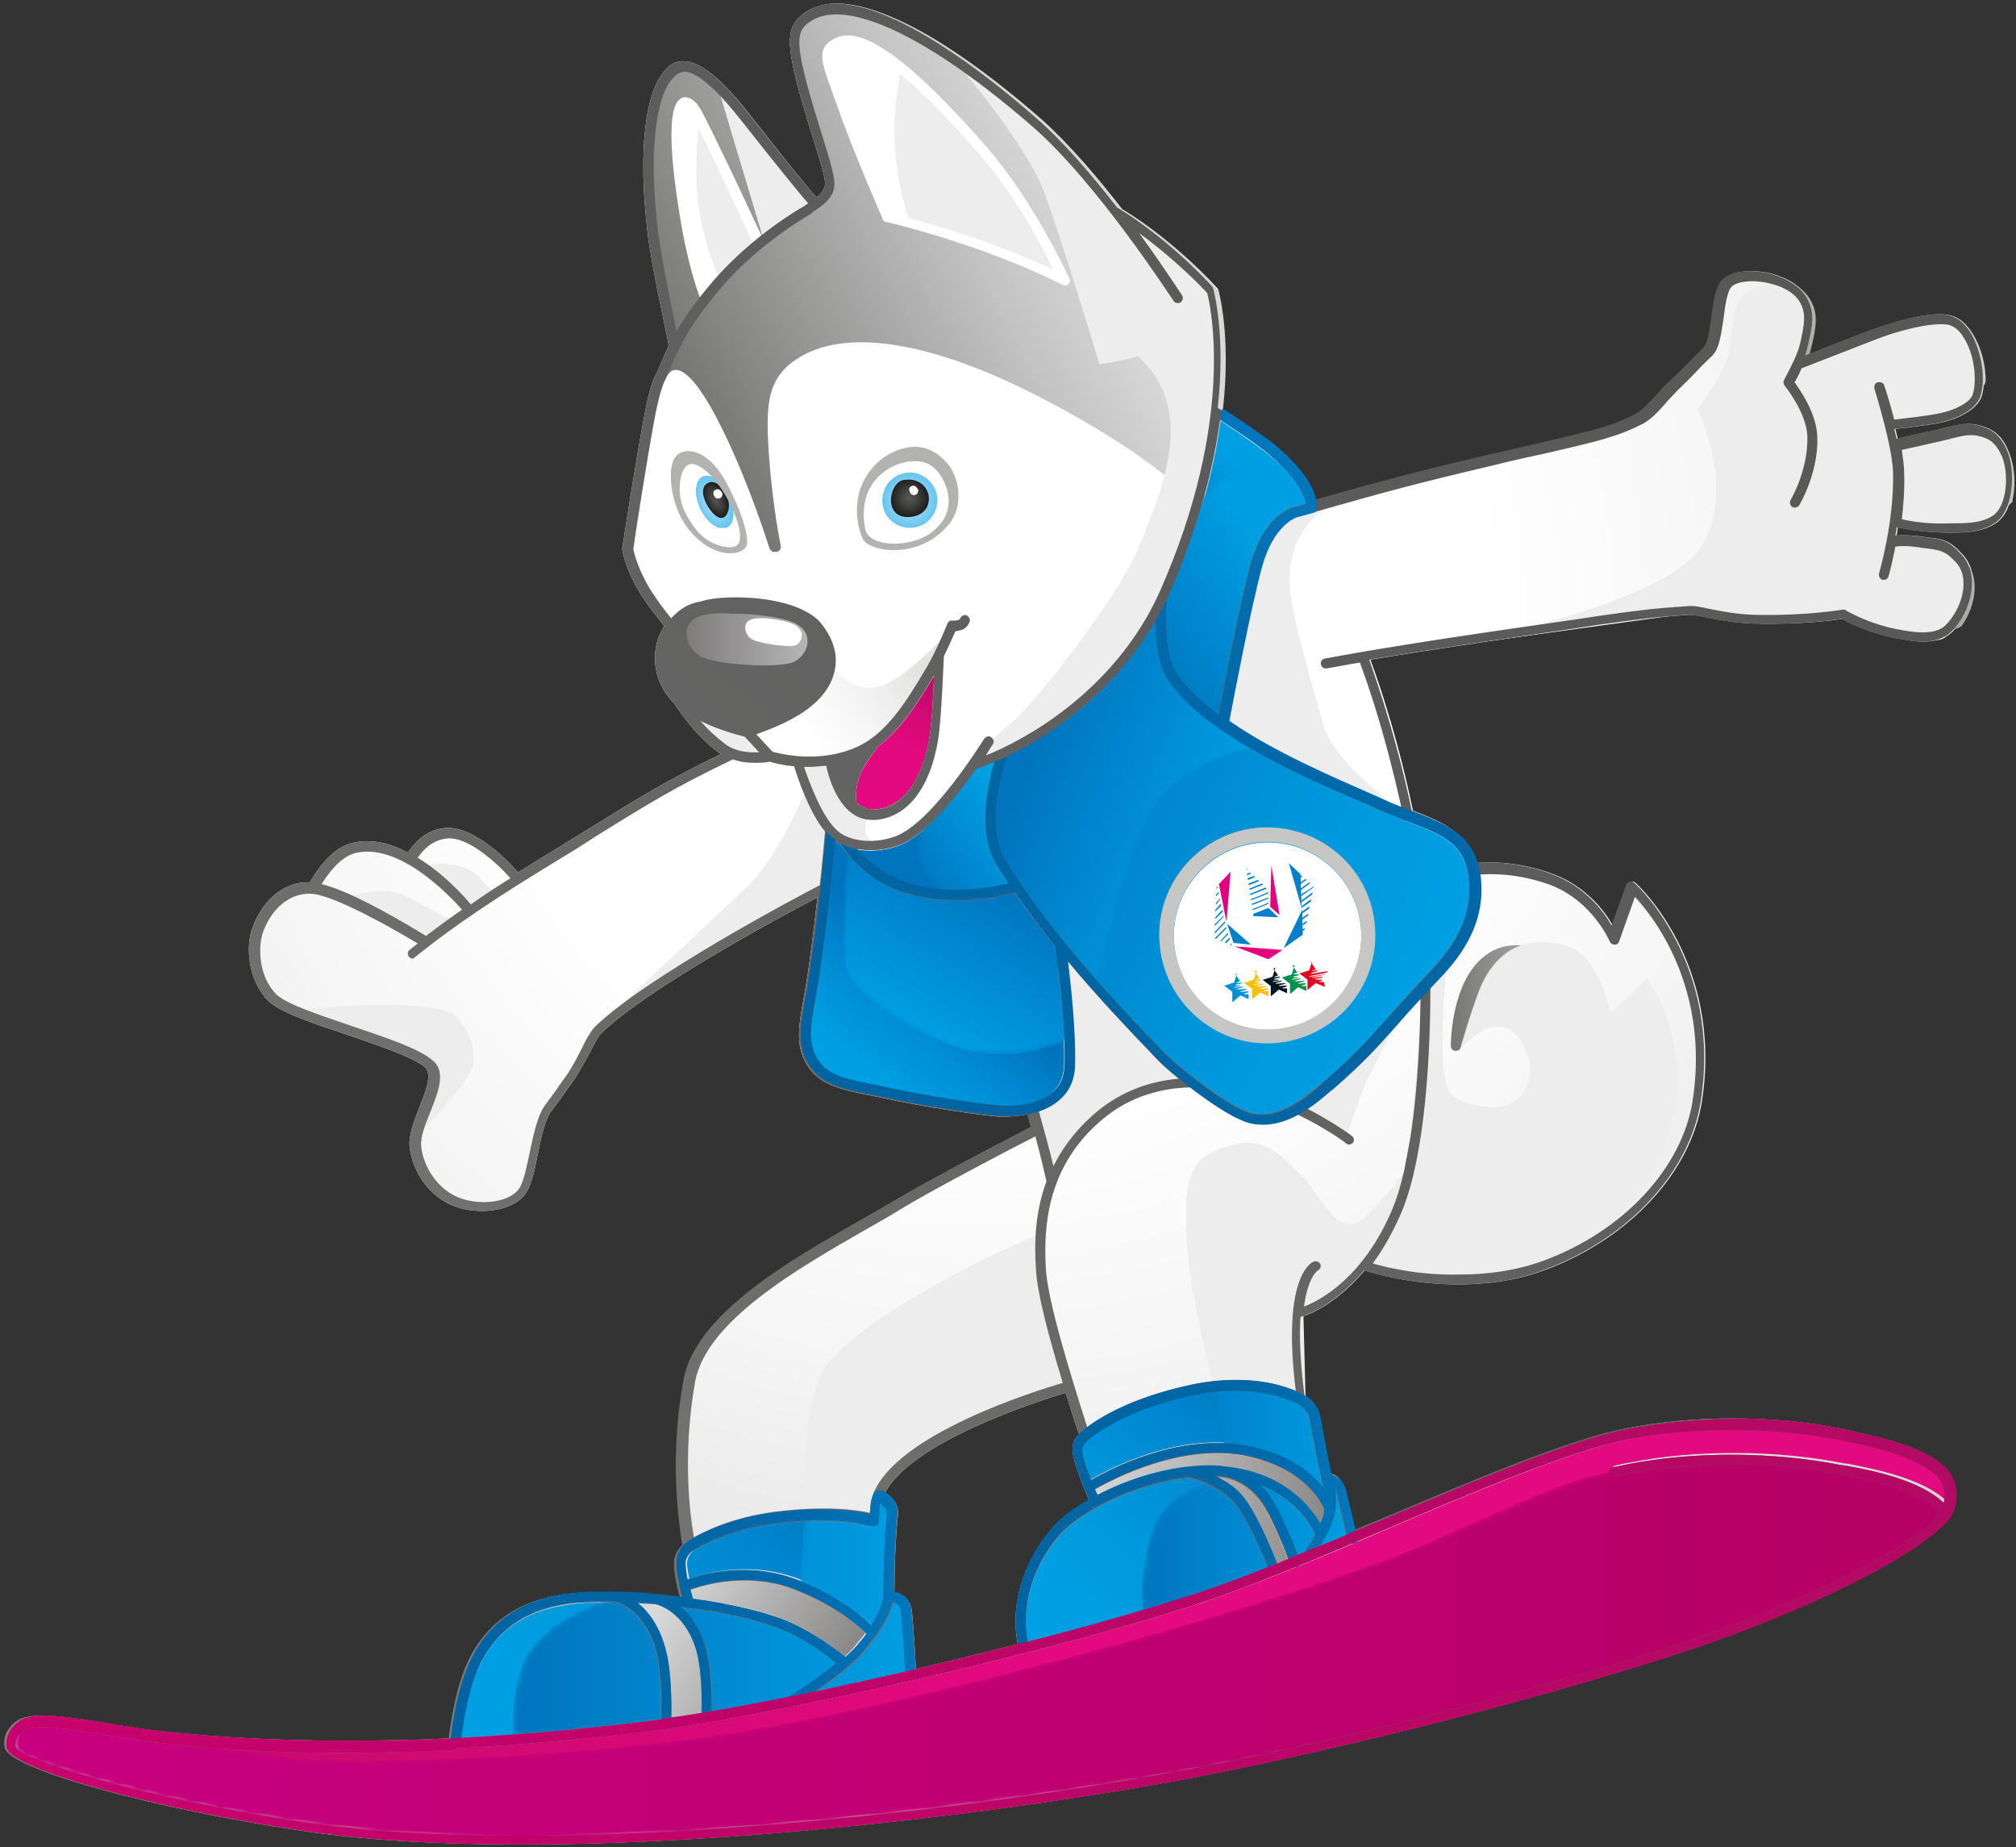 <svg xmlns="http://www.w3.org/2000/svg" xmlns:xlink="http://www.w3.org/1999/xlink" viewBox="0 0 346 317" enable-background="new 0 0 346 317"><rect x="0" y="0" width="346" height="317" fill="#333333" stroke="none"/><defs><path id="a" d="M156.5 276.4c-.2-2-1.7-2.9-3-3.1 0-4.7.2-9.2.6-13.4.2-1.9-1.1-3.1-2.2-3.7 4.5-8.9 26.7-15.9 31-17.2.8 2.5 1.5 4.9 2.3 7.1-.4.4-1 1.1-1.1 2.2-.3 1.7 1.9 7 2.8 9.1-2.9 1.6-5.3 3.5-6.8 5.4-6.9 8.7-6 16.7-5.4 19.3-5.7 1.5-11.6 2.9-17.5 4.3-.1-2-.4-6.7-.7-10M138.4 2c-3.8 2.5-3.8 5.4.2 18.7l.9 2.9c1.3 4.2 2.2 7 2.1 8.1-.1.8-.6 1.5-1.5 2.2-1.2-1.4-4.6-5.4-11.8-14.6-4.7-6-8.2-8.8-11-8.8h-.1c-2 0-3.1 1.5-3.7 2.4-2.4 3.2-4.2 12.1-2.3 27.5.7 5.6 3.2 16.9 3.6 18.9-.6 1.2-1.1 2.4-1.6 3.6-.2.5-.4 1-.7 1.5-.9 1.8-1.4 4.3-1.8 6.3-1.6 8.3-3.9 23.3-3.9 23.4V94.4c0 .1.7 3.6 3 7.3 1.4 2.3 3.4 4.7 4.2 5.7-.4.7-.8 1.5-1.1 2.3-1.2 3.9-.2 8 2.8 11 1.3 1.9 3.7 5.5 7.6 8.4.1.1.3.2.4.3-9.2 4.5-13.6 7.2-21.8 12.3-2.1 1.3-4.4 2.7-7 4.3-2.1 1.3-4.1 2.5-6 3.7-1.7-2-7.7-8.2-12.7-7.6-3.4.4-5.3 2.9-6.2 4.2-3-1.6-6.4-2.5-9.7-1.6-3.6.9-6.3 5.2-7.1 6.7-4.2-.2-8 2.8-9.8 7.6-1.4 3.5-.7 9.4 2.6 12.7 2 2 7.7 3.9 13.7 5.9 5.5 1.9 11.2 3.8 13.2 5.5 1.3 1.2.3 3.9-.9 6.8-.9 2.4-1.9 4.9-1.7 6.9.5 4.3 3.6 9.5 9.5 10.7 1 .2 2 .3 2.9.3 3.4 0 6.5-1.2 7.7-3.3.9-1.5 1.4-3.9 1.9-6.5.6-2.9 1.3-6.3 2.6-7.7.7-.9 1.7-2.3 2.9-4l.8-1.1c1-1.5 1.8-3.1 2.6-4.5.7-1.4 1.4-2.8 2-3.4 7.9-7.7 31.1-20.2 37.1-23.3-.6 5.2-1.3 11.3-2.2 16.4-.1.5-.2 1.1-.3 1.6-.7 4-1.4 7.8 1 11.2 2.1 3 5.8 3.8 9.7 4.6.7.1 1.4.3 2.1.4 8.5 1.9 17.4 3.1 20.7 3.4h1.3c1 0 2.3-.1 3.8-.4.2.7.4 1.5.6 2.2-3.2 1.6-17.7 9.2-23.2 12.5-1.9 1.1-4.1 2.4-6.4 3.7-11.8 6.7-28 16-30 27.2-2.1 11.5-1.3 21.6-.2 28.3-.4.4-1 1.1-1.3 2.1-.3 1.1 0 3.2.4 5 0 .1 0 .3.1.4.1.6.3 1.1.4 1.5-2.9-.4-7.1-.8-11.4-.9H105.1c-2.3 0-4.7 0-6.8.2-8.4.8-14.4 4.6-17.7 11.3-2.3 4.6-3.2 11.3-3.5 13.6-5.7.3-11.8.4-18 .4-11.6 0-22.4-.6-32.1-1.7-2.6-.3-5.3-.7-8-1.2-4.4-.7-8.6-1.4-11.7-1.4-2.3 0-3.8.4-4.7 1.2-1 .9-2 2.1-1.7 4.2.5 3.9 27.1 10.8 50.6 14.3 10.5 1.6 23.3 2.4 37.9 2.4 38.4 0 82.3-5.5 110.7-10.6 26.2-4.8 60.3-13.3 86.8-21.8 18.2-5.8 40.2-15.6 47.1-23 .3-.3.6-.7.8-1.1.8-1.4.8-2.9.8-3.6 0-1.7-.6-3.2-1.6-4.3-3.9-4.1-12.4-5.7-17-6.7l-.8-.2c-5.9-1.2-12.2-1.8-18.8-1.8-6.4 0-12.7.6-18.2 1.7-9.9 1.9-26 8.8-41.7 15.4l-5.1 2.1c-.3-1.4-1-4-1.6-6.9-.3-1.2-.8-2.1-1.6-2.5-.3-.2-.7-.3-.9-.3-.9-4.1-1.6-7.5-2-10.2-.3-1.7-1.6-2.8-2.3-3.2-.8-6-.9-10.3-.7-13.5 1.7-.5 6.3-2.5 10.9-8 1.9.6 8.2 2.4 16.1 2.4 4.7 0 10-.6 15.2-2.6 14.3-5.4 24.7-16.7 26.6-28.8 3.7-23.8-11.2-37.4-11.4-37.5-.2-.2-.5-.3-.8-.2-.3.1-.5.3-.6.5l-2.5 7c-1.4-2.5-4.6-6.7-10.2-8.8-6.1-2.3-11.5-2.1-13.4-1.9-1.4-5.3-5.6-7-10.7-9-1.3-6.3-3.6-15.8-7.3-25.9 11.3-1.9 24.1-3.7 35.5-5.4l3.9-.6c7.2-1 9.4-1.3 15.3-1.7.8 0 1.9.2 3.3.5 2.1.4 4.6.9 7.9 1 8.2.2 13.8-.6 15.2-.8.9.6 4.1 2.3 9.1 3.3h.1c1.2.2 2.9.6 4.6.6 1.8 0 3.7-.4 5-1.7 3.4-3.4 5-9.7 1.8-13.2-2.4-2.6-3.3-2.7-7-3.1l-.6-.1c-1.8-.2-3-.2-3.8-.1.1-.4.2-.9.2-1.4 1.5.3 4.7.9 8.9.9h.3c2.3 0 7.1 0 9.1-3.1 1.6-2.5 2-7 .9-10.4-.8-2.3-2.1-3.8-3.9-4.5-2.8-1.1-4.5-.6-6.7-.1-.6.1-1.2.3-1.9.5-3.6.7-5.6 1.2-6.7 1.5-.1-.6-.3-1.2-.4-1.7 1.8-.2 5.5-.6 7.9-1.1.6-.1 5.9-1.4 6.9-4.5s.1-8.1-1.8-11.1c-1.1-1.7-2.5-2.7-4.1-2.9-4.3-.6-11.7 2.2-13.2 2.7-3.4 1.3-8.3 3.2-11 4.3.2-.5.3-1 .4-1.4l.2-.8c.6-2.7 1.1-4.9-.1-7.3-1.1-2.2-3.5-3.8-6.7-4.6-3.1-.7-6.2-.4-7.7.8-1.5 1.1-1.8 3.9-2.2 6.7-.3 2.1-.6 4.6-1.4 5.3l-2.6 2.6c-1.2 1.2-2.4 2.4-3.5 3.4-.5.4-1 1-1.6 1.7-1.2 1.3-2.7 3-3.8 3.6-4.1 2.2-7.1 2.8-16.8 5.1-2.3.5-5.1 1.2-8.3 1.9-14.1 3.3-19 4.7-29 7.5l-1.4.4c-.2-1.7-1.6-5-7.2-9.7-2-1.7-7.4-5.2-9-6.2 1.4-12.7-.7-20.1-.8-20.6 0-.1 0-.1-.1-.1 0-.1-.1-.1-.1-.2-.1-.1-7.1-7.9-16.1-13.4h-.1c-4.2-5.4-9.1-11.2-13.8-15.3-9.1-8-24.4-19.8-34.7-19.8-1.8 0-3.6.4-5.2 1.4"/></defs><clipPath id="b"><use xlink:href="#a" overflow="visible"/></clipPath><radialGradient id="c" cx="-246.877" cy="455.455" r="1.017" gradientTransform="scale(235.226 -235.226) rotate(-59.01 -525.89 8.738)" gradientUnits="userSpaceOnUse"><stop offset="0" stop-color="#fff"/><stop offset=".356" stop-color="#fff"/><stop offset=".544" stop-color="#f6f6f6"/><stop offset=".852" stop-color="#ddd"/><stop offset="1" stop-color="#cfcfcf"/></radialGradient><path clip-path="url(#b)" fill="url(#c)" d="M254.8-152l231.1 384.8L92.4 469.1-138.7 84.4z"/><defs><path id="d" d="M304 68.2c-3.6 2.4-3.1 8.7-2.8 13.3.1 1 .2 2 .2 2.7 0 1.7-.3 3.8-.5 5.8-.6 4.6-1.2 8.9 1.1 10.9 1.4 1.2 4.4 1.9 7.7 1.9 3.4 0 6.2-.8 7.7-2.3 4.2-4.1 5.2-12.7 5.1-16.7-.1-4.5-1.7-11-4.2-13.5-2.3-2.4-6.4-3.2-9.3-3.2-2.1 0-3.9.4-5 1.1"/></defs><clipPath id="e"><use xlink:href="#d" overflow="visible"/></clipPath><linearGradient id="f" gradientUnits="userSpaceOnUse" x1="-247.921" y1="457.014" x2="-246.904" y2="457.014" gradientTransform="scale(88.051 -88.051) rotate(32.005 676.479 665.611)"><stop offset="0" stop-color="#585857"/><stop offset=".317" stop-color="#878786"/><stop offset=".75" stop-color="#c2c2c2"/><stop offset=".957" stop-color="#d9d9d9"/><stop offset="1" stop-color="#d9d9d9"/></linearGradient><path clip-path="url(#e)" fill="url(#f)" d="M283.5 77.1L316 56.8l22.5 36-32.5 20.3z"/><defs><path id="g" d="M307.5 48.7c-.2 0-4.1.1-4.6 7-.6 7.8 5 9.2 5.1 9.2h.6c.1 0 .1-.1.2-.1h.1c.1 0 .1-.1.1-.2v-.1-.1c1-2 1.6-3.5 1.8-4.5l.2-.8c.6-2.7 1.1-4.9-.1-7.3-.6-1.2-1.6-2.2-2.9-3h-.1c-.1 0-.1 0-.2-.1h-.2c.1 0 .1 0 0 0"/></defs><clipPath id="h"><use xlink:href="#g" overflow="visible"/></clipPath><linearGradient id="i" gradientUnits="userSpaceOnUse" x1="-247.921" y1="457.029" x2="-246.904" y2="457.029" gradientTransform="scale(88.044 -88.044) rotate(32.005 675.992 665.472)"><stop offset="0" stop-color="#585857"/><stop offset=".317" stop-color="#878786"/><stop offset=".75" stop-color="#c2c2c2"/><stop offset=".957" stop-color="#d9d9d9"/><stop offset="1" stop-color="#d9d9d9"/></linearGradient><path clip-path="url(#h)" fill="url(#i)" d="M295.1 53.3l14.2-9 10 16-14.2 9z"/><defs><path id="j" d="M332.9 56.5c-4.4 1-6.3 3.6-5.7 7.9.3 1.9 1.3 3.4 2.8 4.3 1 .6 2.3.9 3.6.9.9 0 1.9-.2 2.8-.5 2.8-1 4.3-3.2 4.3-3.3v-.1c0-.1.1-.1.1-.2v-.1-.1c0-3.2-1.1-6.6-2.7-8.7 0-.1-.1-.1-.1-.1l-.1-.1c-.1 0-.2-.1-.3-.1-.1 0-.8-.1-1.9-.1-.8 0-1.9.1-2.8.3"/></defs><clipPath id="k"><use xlink:href="#j" overflow="visible"/></clipPath><linearGradient id="l" gradientUnits="userSpaceOnUse" x1="-247.921" y1="457.024" x2="-246.904" y2="457.024" gradientTransform="scale(88.051 -88.051) rotate(32.005 676.365 665.578)"><stop offset="0" stop-color="#585857"/><stop offset=".317" stop-color="#878786"/><stop offset=".75" stop-color="#c2c2c2"/><stop offset=".957" stop-color="#d9d9d9"/><stop offset="1" stop-color="#d9d9d9"/></linearGradient><path clip-path="url(#k)" fill="url(#l)" d="M320.5 60l16.4-10.2 10 16L330.6 76z"/><defs><path id="m" d="M336.5 76.9c-1.5 1.3-2.3 3.3-2.2 5.8 0 2.1.6 3.6 1.7 4.6.9.8 2.1 1.2 3.6 1.2h.8c3.1-.3 4.8-2.2 4.9-2.3.1-.1.1-.1.1-.2v-.1-.1c.7-3.2.4-7.6-1.9-10.2l-.1-.1s-.1 0-.1-.1c-.1 0-.2-.1-.2-.1h-.1-.1c-.2 0-.8-.1-1.5-.1-1.1 0-3.2.3-4.9 1.7"/></defs><clipPath id="n"><use xlink:href="#m" overflow="visible"/></clipPath><linearGradient id="o" gradientUnits="userSpaceOnUse" x1="-247.921" y1="457.02" x2="-246.904" y2="457.02" gradientTransform="scale(88.05 -88.05) rotate(32.005 676.746 665.688)"><stop offset="0" stop-color="#585857"/><stop offset=".317" stop-color="#878786"/><stop offset=".75" stop-color="#c2c2c2"/><stop offset=".957" stop-color="#d9d9d9"/><stop offset="1" stop-color="#d9d9d9"/></linearGradient><path clip-path="url(#n)" fill="url(#o)" d="M328.3 79l14.7-9.2 9.3 15-14.6 9.2z"/><defs><path id="p" d="M330.5 96.4c-1.3.5-2.1 1.5-2.6 3-.8 2.6-.7 5.1.3 6.8.7 1.1 1.8 1.9 3.1 2.1.6.1 1.1.1 1.6.1 2 0 3.3-.7 3.5-.8.1-.1.2-.1.3-.2 2.2-3.2 2.8-7 1.6-9.7v-.1c0-.1-.1-.1-.1-.1s0-.1-.1-.1c-.1-.1-.1-.1-.2-.1l-.1-.1c-.3-.2-2.6-1.2-5-1.2-.7-.1-1.5 0-2.3.4"/></defs><clipPath id="q"><use xlink:href="#p" overflow="visible"/></clipPath><linearGradient id="r" gradientUnits="userSpaceOnUse" x1="-247.921" y1="457.015" x2="-246.904" y2="457.015" gradientTransform="scale(88.046 -88.046) rotate(32.005 677.005 665.763)"><stop offset="0" stop-color="#585857"/><stop offset=".317" stop-color="#878786"/><stop offset=".75" stop-color="#c2c2c2"/><stop offset=".957" stop-color="#d9d9d9"/><stop offset="1" stop-color="#d9d9d9"/></linearGradient><path clip-path="url(#q)" fill="url(#r)" d="M321.5 99.4l14.6-9.1 9.1 14.6-14.6 9.1z"/><defs><path id="s" d="M138.6 2.1c-3.8 2.5-3.8 5.4.2 18.7l.9 2.9c1.3 4.2 2.1 7 2 8.1-.1.8-.6 1.5-1.5 2.2-1.2-1.4-4.5-5.4-11.7-14.6-4.7-6-8.3-8.8-11-8.8-2 0-3.2 1.6-3.7 2.3-2.4 3.2-4.3 12.1-2.3 27.5.7 5.6 3.1 16.9 3.6 18.9-.6 1.2-1.1 2.4-1.6 3.5-.2.5-.4 1-.7 1.5v.1c0 .1-.1.2-.1.3V65s0 .1.1.1c0 .1.1.1.1.2l.1.1.1.1H113.7c.1 0 .2-.1.2-.1l.2-.2c.5-1 1-1.6 1.6-1.7 4.5-.8 12.5 18.4 16.4 30.7 0 0 0 .1.1.1 0 0 0 .1.1.1l.1.1s0 .1.1.1c0 0 .1.1.2.1H133.4s.1 0 .1-.1c.1 0 .1 0 .2-.1l.1-.1.1-.1s0-.1.1-.2v-.2-.2-.1c-1.5-7.3-2.5-18.3-2.2-22.7.2-3.2.9-6.6 4.8-9.2 8.1-5.5 22.8-3.3 41.4 6.2 14.3 7.3 21.6 13.4 23.1 14.6 0 1.3-.1 5.8-1 10.4-1.4 7.6-5.6 16.7-5.7 16.8v.7c0 .1 0 .1.1.2l.1.1.1.1s0 .1.1.1h.1c.1 0 .2.1.3.1.1 0 .2 0 .4-.1h.1c.1-.1.2-.1.3-.2 1.9-2.7 3.6-5.6 4.9-8.6 14-31.6 8.4-51.6 8.2-52.4 0-.1-.1-.1-.1-.2s0-.1-.1-.1c-.1-.1-7.1-7.9-16.1-13.4h-.1c-4.2-5.4-9.1-11.2-13.8-15.4-9.1-8-24.4-19.8-34.7-19.8-2.3-.2-4.1.2-5.6 1.3"/></defs><clipPath id="t"><use xlink:href="#s" overflow="visible"/></clipPath><linearGradient id="u" gradientUnits="userSpaceOnUse" x1="-247.883" y1="456.828" x2="-246.866" y2="456.828" gradientTransform="scale(97.875 -97.875) rotate(26.626 843.719 754.02)"><stop offset="0" stop-color="#585857"/><stop offset=".317" stop-color="#878786"/><stop offset=".75" stop-color="#c2c2c2"/><stop offset=".957" stop-color="#d9d9d9"/><stop offset="1" stop-color="#d9d9d9"/></linearGradient><path clip-path="url(#t)" fill="url(#u)" d="M65.3 22.8l128.3-64.3 65.3 130.3-128.3 64.3z"/><g fill="#FFF"><path d="M183.4 47.5c-.1-.1-5.9-12.9-14-22.2C151.8 5.1 145.9 5 142.9 6.8c-2.7 1.6-2 3.7-.1 8.9.2.7.5 1.4.8 2.2 2.7 7.9 7.9 19.6 7.9 19.7v.1c0 .1.1.1.1.1l.1.1.1.1c.1 0 .1.1.2.1h.1c.2 0 16.5 3.8 30.3 10.8.1.1.3.1.4.1.3 0 .6-.2.8-.5.1-.3 0-.7-.2-1M131.1 41.6v-.2-.1c-.1-.1-6-13.1-10.4-21.7-.9-1.9-1.9-2.8-2.9-2.9-.6-.1-1.1.2-1.5.7-1.9 2.5-.9 11.8.3 19.2 1.5 9.5 3.6 14.7 3.7 14.9v.1s0 .1.1.1c0 .1.1.1.1.2.1 0 .1.1.2.1h.4c.1 0 .2 0 .3-.1 0 0 .1 0 .1-.1.1 0 .1-.1.2-.2.7-.9 1.4-1.8 2.2-2.7 1.9-2.2 4.2-4.5 6.9-6.6l.1-.1.1-.1c0-.1 0-.1.1-.2v-.1-.2"/></g><defs><path id="v" d="M255 163.9c-6 4.4-6 15.2-6 15.6 0 .4.3.8.7.8.4.1.8-.1 1-.5.7-1.5 3-5.8 5.8-6.6 1-.3 2-.2 3.1.5 2.8 1.8 8.8 6.9 5.6 16.7-1.6 4.9-4.7 6.9-9.4 6-4.9-.9-11.8-4.8-12-4.9h-.1c-.1 0-.1-.1-.2-.1-.3 0-.7.1-.9.4-.1.1-.1.2-.1.3-.4 2.8-.8 5.4-1.3 7.7v.5c0 .1 0 .1.1.2 0 .1.1.1.1.1s0 .1.1.1c.3.3 6.6 5.8 15.9 5.8 1.2 0 2.4-.1 3.6-.3 8.1-1.3 14.2-5.8 18.3-13.5 3.9-7.4 1.2-16.9 1.1-17.3-.1-.3-.3-.5-.6-.6-.3-.1-.6 0-.8.2l-4.3 3.6c.4-2.3.6-5.7-.9-8.9-1.4-3.1-4.1-5.3-8-6.6-1.8-.6-3.4-.9-4.9-.9-2.4-.1-4.3.5-5.9 1.7"/></defs><clipPath id="w"><use xlink:href="#v" overflow="visible"/></clipPath><linearGradient id="x" gradientUnits="userSpaceOnUse" x1="-250.416" y1="456.22" x2="-249.399" y2="456.22" gradientTransform="matrix(39.406 0 0 -39.406 10108.952 18161.93)"><stop offset="0" stop-color="#585857"/><stop offset=".317" stop-color="#878786"/><stop offset=".75" stop-color="#c2c2c2"/><stop offset=".957" stop-color="#d9d9d9"/><stop offset="1" stop-color="#d9d9d9"/></linearGradient><path clip-path="url(#w)" fill="url(#x)" d="M241.1 162.1H283v44.2h-41.9z"/><defs><path id="y" d="M119.4 12.7h61.4v34.8h-61.4z"/></defs><clipPath id="z"><use xlink:href="#y" overflow="visible"/></clipPath><path clip-path="url(#z)" fill="#EDEDED" d="M168.1 26.5c-5.7-6.6-10.1-11-13.6-13.8-.6 3.1-1 6.3-1 9.6 0 5.3.9 10.4 2.4 15.1 5.2 1.4 15.4 4.4 24.9 8.9-1.9-4-6.6-12.9-12.7-19.8M123.3 47.4c1.7-1.9 3.7-3.9 5.9-5.7-1.1-2.5-5.6-12.2-9.3-19.6-.3 2.1-.4 4.3-.4 6.5-.1 6.7 1.3 13 3.8 18.8"/><g opacity=".6"><defs><path id="A" d="M151.4 81.1h9.5v9.5h-9.5z"/></defs><clipPath id="B"><use xlink:href="#A" overflow="visible"/></clipPath><g clip-path="url(#B)"><defs><path id="C" d="M160.7 84.5c.7 2.5-.7 5.2-3.2 5.9-2.5.7-5.2-.7-5.9-3.2-.7-2.5.7-5.2 3.2-5.9 2.5-.8 5.1.7 5.9 3.2"/></defs><clipPath id="D"><use xlink:href="#C" overflow="visible"/></clipPath><radialGradient id="E" cx="-277.803" cy="467.536" r="1.017" gradientTransform="scale(4.678 -4.678) rotate(16.447 1558.86 1301.182)" gradientUnits="userSpaceOnUse"><stop offset="0" stop-color="#81cff4"/><stop offset=".171" stop-color="#71c9f2"/><stop offset=".503" stop-color="#48b9ec"/><stop offset=".961" stop-color="#06a0e3"/><stop offset="1" stop-color="#009ee2"/></radialGradient><path clip-path="url(#D)" fill="url(#E)" d="M147.9 81.4l12.7-3.7 3.7 12.6-12.6 3.7z"/></g></g><path fill="#B2B2B1" d="M162.4 79.3c-2.4-2.6-5.1-3.2-8.2-2.1-1.7.6-4.2 2-5.9 5.2-1.7 3.1-1.5 7.4-.2 10.1 1.1 2.2 9.7 3.7 14.8-2.6 2.5-3 1.9-8-.5-10.6M155 93.2c-2.1.3-6 0-6.5-2.4-1.5-7.9 4-10.7 6.1-11.3 3.5-1 5.8 0 7.3 2.9 1.3 2.6 1.2 5.1-.2 7.1-1.7 2.3-3.9 3.3-6.7 3.7"/><g><defs><path id="F" d="M154.9 82.4c-2.6.8-3.3 7.3 2 6.2 0 0 2.3-.4 2.5-2.7.2-1.9-1.3-3.6-3.4-3.6-.3 0-.7 0-1.1.1"/></defs><clipPath id="G"><use xlink:href="#F" overflow="visible"/></clipPath><radialGradient id="H" cx="-292.072" cy="472.799" r="1.017" gradientTransform="scale(3.213 -3.213) rotate(16.449 1605.778 1401.494)" gradientUnits="userSpaceOnUse"><stop offset="0" stop-color="#585857"/><stop offset=".39" stop-color="#444443"/><stop offset="1" stop-color="#1e1e1c"/></radialGradient><path clip-path="url(#G)" fill="url(#H)" d="M149.6 82.9l9.4-2.8 2.7 9-9.4 2.8z"/></g><g><path fill="#FFF" d="M157.6 84.1s-.4-1-1.1-.7c-.7.2-.5 1-.1 1.4.4.3 1.2.2 1.2-.7"/><g opacity=".6"><defs><path id="I" d="M119.4 81.6h6.5v9h-6.5z"/></defs><clipPath id="J"><use xlink:href="#I" overflow="visible"/></clipPath><g clip-path="url(#J)"><defs><path id="K" d="M123.7 82.8c1.5 1.5 2.5 4.7 2.1 6.3-.5 1.9-2.3 2.1-4 .5-1.7-1.6-2.8-4.6-2.2-6.5.5-1.9 2.4-1.9 4.1-.3"/></defs><clipPath id="L"><use xlink:href="#K" overflow="visible"/></clipPath><radialGradient id="M" cx="-279.03" cy="497.635" r="1.017" gradientTransform="matrix(.937 -3.398 -3.022 -2.902 1887.804 582.218)" gradientUnits="userSpaceOnUse"><stop offset="0" stop-color="#81cff4"/><stop offset=".171" stop-color="#71c9f2"/><stop offset=".503" stop-color="#48b9ec"/><stop offset=".961" stop-color="#06a0e3"/><stop offset="1" stop-color="#009ee2"/></radialGradient><path clip-path="url(#L)" fill="url(#M)" d="M116.9 89.1l3.6-13.4 7.9 7.6-3.7 13.4z"/></g></g></g><g><defs><path id="N" d="M120.7 84c-.5 2 3.2 7.3 4.3 3.6 0 0 .5-1.5-.7-3.4-.7-1-1.5-1.5-2.2-1.5-.7.1-1.3.5-1.4 1.3"/></defs><clipPath id="O"><use xlink:href="#N" overflow="visible"/></clipPath><radialGradient id="P" cx="-291.883" cy="517.799" r="1.017" gradientTransform="matrix(.535 -2.333 -2.136 -1.88 1385.02 378.23)" gradientUnits="userSpaceOnUse"><stop offset="0" stop-color="#585857"/><stop offset=".39" stop-color="#444443"/><stop offset="1" stop-color="#1e1e1c"/></radialGradient><path clip-path="url(#O)" fill="url(#P)" d="M118.6 89.9l2.5-11 6.1 5.3-2.6 11z"/></g><g><path fill="#FFF" d="M124 84.7s-.4-1-1.1-.7c-.7.2-.5 1-.1 1.4.4.3 1.2.2 1.2-.7"/><path fill="#B2B2B1" d="M118 90.6c4 5.1 8.7 5 10 3.3 1.1-1.5-1.8-8.7-4-12.2-3.5-5.5-7.7-5-8.5-2.5-.9 2.4-.2 7.8 2.5 11.4m1.4.2c-1.8-2.4-3-4.7-2.7-7.8.2-2.4 1.2-4.1 3.1-3.1 4.1 2.1 8.2 10.9 7 13.3-.7 1.5-5.1.6-7.4-2.4"/></g><g><defs><path id="Q" d="M121.1 282.5c1.1 3.5 1.1 8.9 1.1 11.1 4.2-.7 8.8-1.6 13.4-2.5.8-.5 4.7-3 8-5.7-1.6-1.3-5.7-4.4-10.3-6.2-5.4-2-12.5-2.9-12.6-3 0 0-1.5-.2-3.8-.5 1.6 1.5 3.2 3.5 4.2 6.8m27.4.8c-1.9 2.3-5.5 5-8.3 6.9 5-1 10.1-2.2 15.3-3.4-.1-1.9-.4-6.8-.7-10.3-.1-1.1-.9-1.4-1.4-1.5-.4 1.4-1.4 4.1-4.9 8.3m-49.8-8.1c-7.8.8-13.3 4.2-16.3 10.4-2.1 4.2-3 10.3-3.3 12.7 13.1-.7 24.1-1.9 30.6-2.7 1.2-.2 2.5-.3 3.8-.5 0-2 0-7.9-.8-11.3-1.8-7.2-6.4-8.6-7.2-8.8h-1.7c-1.8-.1-3.5 0-5.1.2m52.4-16.5c-.1.8-.2 1.5-.2 2.3V261.3c0 .1-.1.1-.1.1l-.1.1-.1.1-.1.1h-.2-.1-.1-.1-.1c-.1 0-5.7-1.8-16.6-.4-8.9 1.1-14.2 4.8-14.3 4.8 0 0-.7.5-1 1.5-.2.6 0 1.9.3 3.3 2.8-1 10.7-3.2 19.2.2 6.9 2.8 10.8 6.1 12.3 7.6 2-3.1 2.1-4.7 2.1-4.7 0-5 .2-9.8.6-14.3.1-1-.5-1.6-1.1-1.9-.2.3-.3.6-.3.9"/></defs><clipPath id="R"><use xlink:href="#Q" overflow="visible"/></clipPath><linearGradient id="S" gradientUnits="userSpaceOnUse" x1="-245.131" y1="454.303" x2="-244.114" y2="454.303" gradientTransform="scale(-73.82 73.82) rotate(46.907 396.119 509.153)"><stop offset="0" stop-color="#0075be"/><stop offset=".242" stop-color="#0086cd"/><stop offset=".578" stop-color="#0098dc"/><stop offset=".822" stop-color="#009ee2"/><stop offset="1" stop-color="#009ee2"/></linearGradient><path clip-path="url(#R)" fill="url(#S)" d="M175.6 276.7l-55.8 59.7-60.9-57 55.8-59.7z"/></g><g><defs><path id="T" d="M229.1 259.1c-.1 1-.4 2.1-.9 3.1s-1.2 2.2-1.8 3.2c1.5-.6 3.1-1.3 4.6-1.9-.3-1.3-1-4.1-1.7-7.2-.1-.4-.2-.7-.4-1 .3 1 .4 2.3.2 3.8m-10.5-1.2c1.8 3.2 3.4 7.3 4.1 9.1.3-.1.7-.3 1-.4.3-.5 1.2-1.8 1.9-3.2-.6-1.3-3-6.1-9.5-8.5.9.7 1.8 1.7 2.5 3m-37.2 6.1c-6.4 8-5.5 15.4-5 17.8 11.3-2.9 21.6-5.9 29.3-8.4 3.6-1.2 7.6-2.7 11.9-4.4-.8-2.1-3.2-7.8-5.4-10.7-2.4-3.2-7.3-4.5-8.2-4.8-8.6 1-18.7 5.6-22.6 10.5m23.4-24.7c-12.8 2.7-18 7.7-18.1 7.7l-.1.1s-.8.5-.9 1.4c-.1.7.6 2.9 1.5 5.4 3.4-2 15.8-8.5 27.8-5.7 6.8 1.6 10.4 4.8 12.2 7.2-.1-.7-.3-1.1-.3-1.2-1-4.4-1.7-8.1-2.2-11-.2-1.4-1.8-2.3-1.8-2.3s-3.9-2.4-10.9-2.4c-2.1.1-4.5.3-7.2.8"/></defs><clipPath id="U"><use xlink:href="#T" overflow="visible"/></clipPath><linearGradient id="V" gradientUnits="userSpaceOnUse" x1="-244.769" y1="453.939" x2="-243.752" y2="453.939" gradientTransform="scale(-57.794 57.794) rotate(46.907 394.054 506.744)"><stop offset="0" stop-color="#0075be"/><stop offset=".242" stop-color="#0086cd"/><stop offset=".578" stop-color="#0098dc"/><stop offset=".822" stop-color="#009ee2"/><stop offset="1" stop-color="#009ee2"/></linearGradient><path clip-path="url(#U)" fill="url(#V)" d="M252.6 258.7l-47.7 51.1-51.5-48.2 47.8-51z"/></g><g><defs><path id="W" d="M213.5 257.3c2.4 3.2 4.8 9 5.6 11.1.6-.3 1.3-.5 1.9-.8-.6-1.7-2.2-5.8-4-8.9-2.5-4.4-6.1-5.2-7.4-5.3-.4 0-.8-.1-1.3-.1 1.9.9 3.9 2.2 5.2 4m-25.6-1.7c.1.3.3.7.4 1 5.3-2.7 11.7-4.7 17.4-5 1.2-.1 2.3 0 3.4 0 .1 0 .3 0 .7.1 10.4.8 15.1 6.8 16.8 9.8.4-.8.6-1.6.7-2.4-.4-1.1-3-6.9-12.7-9.1-1.9-.4-3.8-.6-5.7-.6-9.6-.1-18.6 4.8-21 6.2"/></defs><clipPath id="X"><use xlink:href="#W" overflow="visible"/></clipPath><linearGradient id="Y" gradientUnits="userSpaceOnUse" x1="-244.002" y1="456.25" x2="-242.985" y2="456.25" gradientTransform="scale(-61.526 61.526) rotate(-8.066 -3329.038 -1471.5)"><stop offset="0" stop-color="#585857"/><stop offset=".193" stop-color="#7a7877"/><stop offset="1" stop-color="#d9d9d9"/></linearGradient><path clip-path="url(#X)" fill="url(#Y)" d="M226.6 273.9l-41.3-5.9 3.4-24.2 41.3 5.9z"/></g><g><defs><path id="Z" d="M114.3 283.3c.9 3.5.9 9.2.9 11.5 1.7-.3 3.5-.5 5.3-.8 0-2 0-7.5-1-10.9-2-6.4-6.4-7.6-7-7.7-1-.1-2-.2-3.1-.2 1.9 1.4 3.8 3.8 4.9 8.1m4.1-10.6c.1.6.3 1.1.4 1.6 1.2.2 2 .3 2.1.3.3 0 7.4 1 12.9 3 5.2 1.9 9.6 5.4 11.1 6.7.8-.7 1.6-1.5 2.1-2.2.6-.7 1.1-1.3 1.5-1.9-1.2-1.2-5-4.7-12-7.5-3.1-1.3-6.2-1.7-9-1.7-4.2.1-7.7 1.2-9.1 1.7"/></defs><clipPath id="aa"><use xlink:href="#Z" overflow="visible"/></clipPath><linearGradient id="ab" gradientUnits="userSpaceOnUse" x1="-243.559" y1="457.429" x2="-242.542" y2="457.429" gradientTransform="scale(-47.396 47.396) rotate(-29.083 -993.042 -231.282)"><stop offset="0" stop-color="#585857"/><stop offset=".193" stop-color="#7a7877"/><stop offset="1" stop-color="#d9d9d9"/></linearGradient><path clip-path="url(#aa)" fill="url(#ab)" d="M139.4 311.5l-40-22.3 19.3-34.7 40 22.2z"/></g><g><defs><path id="ac" d="M279.8 246.9c-9.7 1.9-25.8 8.7-41.3 15.3-5.3 2.3-10.8 4.6-16 6.7-1.2.5-2.3.9-3.5 1.4-4.6 1.8-8.9 3.4-12.7 4.7-7.9 2.6-18.5 5.6-30.1 8.6h-.1c-12.8 3.3-26.8 6.5-39.6 9.1-9.8 2-18.9 3.6-26.3 4.5-6.7.8-18 2.1-31.4 2.7-.1 0-.2.1-.3.1H78.2c-5.9.3-12.1.5-18.6.5-11.6 0-22.5-.6-32.3-1.8-2.6-.3-5.4-.8-8-1.2-4.4-.7-8.5-1.4-11.4-1.4-2.2 0-3.1.4-3.5.7-.9.9-1.4 1.5-1.2 2.7 1 2 21 8.6 49.1 12.8 10.5 1.6 23.1 2.4 37.6 2.4 38.3 0 82.1-5.5 110.3-10.6 26.1-4.7 60.1-13.3 86.6-21.7 17.5-5.6 39.7-15.4 46.4-22.6.1-.1.2-.3.3-.4-.1-.2-.2-.3-.3-.4-3.5-3.7-12-5.3-16.1-6.2l-.8-.1c-11.4-2.3-25-2.3-36.3-.1-.8.1-1.5.3-2.4.5-.5.1-.9-.2-1-.6-.1-.5.2-.9.6-1 .8-.2 1.7-.4 2.4-.5 11.5-2.3 25.3-2.2 36.9.1l.8.1c4.5.9 12.8 2.5 16.8 6.4.1-.4.1-.9.1-1.3 0-1.2-.4-2.3-1.1-3.1-3.5-3.7-12-5.3-16.1-6.2h-1c-5.7-1.2-11.9-1.7-18.4-1.7-6.2 0-12.4.5-17.8 1.6"/></defs><clipPath id="ad"><use xlink:href="#ac" overflow="visible"/></clipPath><linearGradient id="ae" gradientUnits="userSpaceOnUse" x1="-246.929" y1="456.127" x2="-245.912" y2="456.127" gradientTransform="scale(357.74 -357.74) rotate(11.938 2061.964 1408.471)"><stop offset="0" stop-color="#c20a6c"/><stop offset=".472" stop-color="#e3097e"/><stop offset="1" stop-color="#e3097e"/></linearGradient><path clip-path="url(#ad)" fill="url(#ae)" d="M-11.4 248.3l331.2-70.1 28.3 133.7-331.3 70z"/></g><g><defs><path id="af" d="M167.5 132.1c-3.2 4.6-8.6 11.3-13.1 13-1.6.6-3.4.9-5 .9-.8 0-1.6-.1-2.3-.2 1.8 2.1 5.3 5.2 11.1 6.4 6.2 1.3 12.4.1 14.9-.5-.8-1.2-1.5-2.3-2.2-3.5-3.2-5.5-1.3-13.7-.2-17.4-1.1.5-2.2.9-3.2 1.3"/></defs><clipPath id="ag"><use xlink:href="#af" overflow="visible"/></clipPath><linearGradient id="ah" gradientUnits="userSpaceOnUse" x1="-250.37" y1="460.12" x2="-249.354" y2="460.12" gradientTransform="scale(28.224 -28.224) rotate(42.195 480.688 558.794)"><stop offset="0" stop-color="#0075be"/><stop offset=".393" stop-color="#0075be"/><stop offset=".63" stop-color="#008ed4"/><stop offset=".822" stop-color="#009ee2"/><stop offset="1" stop-color="#009ee2"/></linearGradient><path clip-path="url(#ag)" fill="url(#ah)" d="M135.8 141l25.5-23.1 23 25.3-25.5 23.2z"/></g><g><defs><path id="ai" d="M140 170.6c-.1.5-.2 1.1-.3 1.6-.7 3.8-1.3 7.1.7 9.9 1.7 2.5 4.9 3.1 8.6 3.9.7.1 1.4.3 2.2.5 8.4 1.9 17.2 3.1 20.4 3.3 2.9.2 6.7-.3 9-2.3 1.2-1.1 1.9-2.6 2-4.4.3-7.9-1.4-19.3-1.6-20.7-2.5-3.1-4.8-6.1-6.9-9.2-1.4.4-5.3 1.3-9.9 1.3-2 0-4.2-.2-6.3-.6-8.9-1.9-12.8-7.7-13.6-9-.4-.2-.7-.4-1-.6-.5 4.4-1.8 16.9-3.3 26.3"/></defs><clipPath id="aj"><use xlink:href="#ai" overflow="visible"/></clipPath><linearGradient id="ak" gradientUnits="userSpaceOnUse" x1="-244.653" y1="453.265" x2="-243.636" y2="453.265" gradientTransform="scale(-47.254 47.254) rotate(52.524 331.927 472.45)"><stop offset="0" stop-color="#0075be"/><stop offset=".393" stop-color="#0075be"/><stop offset=".63" stop-color="#008ed4"/><stop offset=".822" stop-color="#009ee2"/><stop offset="1" stop-color="#009ee2"/></linearGradient><path clip-path="url(#aj)" fill="url(#ak)" d="M205 161.1l-38.6 50.4-50.1-38.5 38.6-50.3z"/></g><g><defs><path id="al" d="M200.7 102c-.2.3-.3.7-.5 1v.1c0 .1-.8 9 1.9 12.8 1.7 2.4 4.2 4.7 7.1 6.9.9-4.5 3.7-19.2 5.5-25.7 2.3-8.3 6.9-9.7 7.2-9.8l2.3-.6c-.1-1-.8-4.1-6.6-8.8-1.7-1.4-6-4.3-8.1-5.7-1.1 8.1-3.6 18.1-8.8 29.8"/></defs><clipPath id="am"><use xlink:href="#al" overflow="visible"/></clipPath><linearGradient id="an" gradientUnits="userSpaceOnUse" x1="-249.309" y1="458.85" x2="-248.292" y2="458.85" gradientTransform="scale(38.538 -38.538) rotate(42.195 476.28 557.7)"><stop offset="0" stop-color="#0075be"/><stop offset=".393" stop-color="#0075be"/><stop offset=".63" stop-color="#008ed4"/><stop offset=".822" stop-color="#009ee2"/><stop offset="1" stop-color="#009ee2"/></linearGradient><path clip-path="url(#am)" fill="url(#an)" d="M174.2 95L213 59.9l36.3 40-38.7 35.2z"/></g><g><defs><path id="ao" d="M172.8 129.8c-.7 1.9-3.9 11.6-.5 17.5 6.5 11.1 18 23.6 27.3 33.3 2.3 2.4 9.5 8.3 13.8 10.1 5.5 2.4 11.1-2.6 13.5-4.7l.3-.2c5.4-4.7 7.5-7.1 10.8-10.8 1.8-2.1 4.1-4.6 7.6-8.2 6.4-6.7 6.8-11.8 6.5-15.5-.6-6.5-4.3-7.9-10.5-10.3-.1 0-.1 0-.2-.1-1.6-.6-3.2-1.2-5-2l-1.3-.6c-7.7-3.3-18.1-7.9-25.9-13.3-3.6-2.5-6.6-5.2-8.6-8.1-1.9-2.7-2.3-7.2-2.3-10.3-6.3 11.1-16.3 18.8-25.5 23.2"/></defs><clipPath id="ap"><use xlink:href="#ao" overflow="visible"/></clipPath><linearGradient id="aq" gradientUnits="userSpaceOnUse" x1="-248.076" y1="455.406" x2="-247.059" y2="455.406" gradientTransform="scale(92.3 -92.3) rotate(-24.483 -1175.912 -348.998)"><stop offset="0" stop-color="#0075be"/><stop offset=".242" stop-color="#0086cd"/><stop offset=".578" stop-color="#0098dc"/><stop offset=".822" stop-color="#009ee2"/><stop offset="1" stop-color="#009ee2"/></linearGradient><path clip-path="url(#ap)" fill="url(#aq)" d="M183.3 75l101.8 46.4-47 103.2-101.8-46.4z"/></g><g><defs><path id="ar" d="M150.9 127.9c-.4.5-2.5 3.2-3.1 4.6-1.1 2.6-.9 4.7-.8 5.2.9.8 1.9 1.3 3.2 1.2 6.6-.5 8.7-8.7 9.3-12.2.4-2.4.7-7.3.8-10.7-2.9 4.8-5.7 9.2-9.4 11.9"/></defs><clipPath id="as"><use xlink:href="#ar" overflow="visible"/></clipPath><linearGradient id="at" gradientUnits="userSpaceOnUse" x1="-243.579" y1="450.487" x2="-242.562" y2="450.487" gradientTransform="scale(-25.292 25.292) rotate(58.134 276.12 440.975)"><stop offset="0" stop-color="#c20a6c"/><stop offset=".472" stop-color="#e3097e"/><stop offset="1" stop-color="#e3097e"/></linearGradient><path clip-path="url(#as)" fill="url(#at)" d="M170.6 122.4l-14.1 22.7-20.2-12.5 14.2-22.8z"/></g><g><defs><path id="au" d="M123.2 14.6h17.1v26.7h-17.1z"/></defs><clipPath id="av"><use xlink:href="#au" overflow="visible"/></clipPath><path clip-path="url(#av)" fill="#EDEDED" d="M123.2 14.6l8 26.7 9.1-5.6s-4.7-5.7-6-7.1c-1.7-2-11.1-14-11.1-14"/><g><defs><path id="aw" d="M118.9 121.8h12.3v7.8h-12.3z"/></defs><clipPath id="ax"><use xlink:href="#aw" overflow="visible"/></clipPath><path clip-path="url(#ax)" fill="#EDEDED" d="M127.7 125.2l-8.8-3.4s2.3 3.2 3.1 4.2c1.2 1.4 3 3.1 6.3 3.6.7.1 2.9 0 2.9 0l-3.5-4.4z"/></g><g><defs><path id="ay" d="M136.6 130.2H150v14.7h-13.4z"/></defs><clipPath id="az"><use xlink:href="#ay" overflow="visible"/></clipPath><path clip-path="url(#az)" fill="#EDEDED" d="M142.1 130.8s1.3 3.8 1.9 5c1.7 3.1 5.2 3.8 5.2 3.8s-.6 1-.7 2.6c-.1 1.2 1.4 2.7 1.4 2.7s-4.7-.7-6.8-1.9c-3.2-1.9-4.9-6.8-5.6-10.1-.2-.9-1-2.6-1-2.6l5.6.5z"/></g></g><g><defs><path id="aA" d="M167.4 132.1c-3.2 4.6-8.6 11.3-13.1 13-1.6.6-3.4.9-5 .9-.8 0-1.6-.1-2.3-.2 1.8 2.1 5.3 5.2 11.1 6.4 6.2 1.3 12.4.1 14.9-.5-.8-1.2-1.5-2.3-2.2-3.5-3.2-5.5-1.3-13.7-.2-17.4-1.1.5-2.2.9-3.2 1.3"/></defs><clipPath id="aB"><use xlink:href="#aA" overflow="visible"/></clipPath><linearGradient id="aC" gradientUnits="userSpaceOnUse" x1="-250.371" y1="460.12" x2="-249.354" y2="460.12" gradientTransform="scale(28.224 -28.224) rotate(42.195 480.688 558.79)"><stop offset="0" stop-color="#0075be"/><stop offset=".393" stop-color="#0075be"/><stop offset=".63" stop-color="#008ed4"/><stop offset=".822" stop-color="#009ee2"/><stop offset="1" stop-color="#009ee2"/></linearGradient><path clip-path="url(#aB)" fill="url(#aC)" d="M135.7 141l25.5-23.1 23 25.4-25.5 23.1z"/></g><g><defs><path id="aD" d="M128.1 108.1h35V131h-35z"/></defs><clipPath id="aE"><use xlink:href="#aD" overflow="visible"/></clipPath><g clip-path="url(#aE)"><defs><path id="aF" d="M140.6 109.9s2.8 9.3 9.9 8c4.5-.8 12.6-9.8 12.6-9.8l-.8 2.8s-5.1 8.6-6.6 10.5c-2.2 2.8-8.1 7.9-11.5 9.2-2.9 1.1-9.5-.1-12.4-1.2-1-.4-3.6-5-3.6-5s10.4-2.9 12.2-6.3c.8-1.8.2-8.2.2-8.2"/></defs><clipPath id="aG"><use xlink:href="#aF" overflow="visible"/></clipPath><linearGradient id="aH" gradientUnits="userSpaceOnUse" x1="-250.119" y1="458.768" x2="-249.102" y2="458.768" gradientTransform="scale(34.169 -34.169) rotate(34.31 626.169 638.626)"><stop offset="0" stop-color="#fff"/><stop offset=".356" stop-color="#fff"/><stop offset=".629" stop-color="#f6f6f6"/><stop offset="1" stop-color="#e3e3e2"/></linearGradient><path clip-path="url(#aG)" fill="url(#aH)" d="M117.1 115.6l34.8-23.7 22.1 32.3-34.8 23.8z"/></g><defs><path id="aI" d="M164.7 11.3H209v120.2h-44.3z"/></defs><clipPath id="aJ"><use xlink:href="#aI" overflow="visible"/></clipPath><path clip-path="url(#aJ)" fill="#EDEDED" d="M207.5 49l-15.4-12.5c-2.6-3.7-3.8-4-5.6-6.1-4.3-5.3-21.9-19.1-21.9-19.1s9.7 11.3 13.8 19.7c2.1 4.4 10.3 31.5 10.3 31.5s3.8-.5 6.6-1.4c9.5 8.6 5.1 20.9.3 32.4-3.9 9.6-17.7 26.4-20.7 29.3-1.5 1.5-5.3 4.6-5.3 4.6l-3.3 4.1s22.6-2.9 35.9-36.7c4-10.2 6.1-23 6.6-30.9.3-3.3-1.3-14.9-1.3-14.9"/><defs><path id="aK" d="M123.1 14.6h17.1v26.7h-17.1z"/></defs><clipPath id="aL"><use xlink:href="#aK" overflow="visible"/></clipPath><path clip-path="url(#aL)" fill="#EDEDED" d="M123.1 14.6l8 26.7 9.1-5.6s-4.7-5.7-6-7.1c-1.7-2-11.1-14-11.1-14"/><defs><path id="aM" d="M118.8 121.8h12.3v7.8h-12.3z"/></defs><clipPath id="aN"><use xlink:href="#aM" overflow="visible"/></clipPath><path clip-path="url(#aN)" fill="#EDEDED" d="M127.6 125.2l-8.8-3.4s2.3 3.2 3.1 4.2c1.2 1.4 3 3.1 6.3 3.6.7.1 2.9 0 2.9 0l-3.5-4.4z"/><defs><path id="aO" d="M136.5 130.2h13.4v14.7h-13.4z"/></defs><clipPath id="aP"><use xlink:href="#aO" overflow="visible"/></clipPath><path clip-path="url(#aP)" fill="#EDEDED" d="M142 130.8s1.3 3.8 1.9 5c1.7 3.1 5.2 3.8 5.2 3.8s-.6 1-.7 2.6c-.1 1.2 1.4 2.7 1.4 2.7s-4.7-.7-6.8-1.9c-3.2-1.9-4.9-6.8-5.6-10.1-.2-.9-1-2.6-1-2.6l5.6.5z"/><defs><path id="aQ" d="M199.1 80.8H219v43.1h-19.9z"/></defs><clipPath id="aR"><use xlink:href="#aQ" overflow="visible"/></clipPath><g clip-path="url(#aR)"><defs><path id="aS" d="M213.6 80.9c6.4 2 5.3 9.8 5.3 9.8s-3.3 4.3-4.3 10c-1.1 6.5-4.7 23.3-4.7 23.3s-7.6-4.9-9.8-9.8c-1.1-2.5-.9-10.3-.9-10.3l5.8-16.8c-.1-.1 5.8-7.1 8.6-6.2"/></defs><clipPath id="aU"><use xlink:href="#aS" overflow="visible"/></clipPath><defs><filter id="aT" filterUnits="userSpaceOnUse" x="178.5" y="70.2" width="61.9" height="63.5"><feColorMatrix values="1 0 0 0 0 0 1 0 0 0 0 0 1 0 0 0 0 0 1 0"/></filter></defs><mask maskUnits="userSpaceOnUse" x="178.5" y="70.2" width="61.9" height="63.5" id="aW"><g filter="url(#aT)"><linearGradient id="aV" gradientUnits="userSpaceOnUse" x1="-250.826" y1="459.414" x2="-249.81" y2="459.414" gradientTransform="scale(28.327 -28.327) rotate(34.31 628.586 645.096)"><stop offset="0" stop-color="#fff"/><stop offset=".245" stop-color="#ddd"/><stop offset=".783" stop-color="#888"/><stop offset="1" stop-color="#636363"/></linearGradient><path clip-path="url(#aU)" fill="url(#aV)" d="M178.5 94l34.8-23.8 27.1 39.8-34.8 23.7z"/></g></mask><linearGradient id="aX" gradientUnits="userSpaceOnUse" x1="-250.826" y1="459.414" x2="-249.81" y2="459.414" gradientTransform="scale(28.327 -28.327) rotate(34.31 628.586 645.096)"><stop offset="0" stop-color="#0075be"/><stop offset=".833" stop-color="#0097dc"/><stop offset="1" stop-color="#009ee2"/></linearGradient><path clip-path="url(#aU)" mask="url(#aW)" fill="url(#aX)" d="M178.5 94l34.8-23.8 27.1 39.8-34.8 23.7z"/></g><defs><path id="aY" d="M157.5 129.7h16.4v23.8h-16.4z"/></defs><clipPath id="aZ"><use xlink:href="#aY" overflow="visible"/></clipPath><g clip-path="url(#aZ)"><defs><path id="ba" d="M171.8 129.7s-4.6.9-5.5 1.8c-1.5 1.6-8.9 11.1-8.9 13.4 0 5.6 4.9 8.6 4.9 8.6s3.3.3 7-.2c1.2-.2 4.4-1.4 4.4-1.4s-4.1-7.3-4.3-10c-.1-3.8 2.4-12.2 2.4-12.2"/></defs><clipPath id="bc"><use xlink:href="#ba" overflow="visible"/></clipPath><defs><filter id="bb" filterUnits="userSpaceOnUse" x="146.3" y="122.1" width="38.7" height="39.3"><feColorMatrix values="1 0 0 0 0 0 1 0 0 0 0 0 1 0 0 0 0 0 1 0"/></filter></defs><mask maskUnits="userSpaceOnUse" x="146.3" y="122.1" width="38.7" height="39.3" id="be"><g filter="url(#bb)"><linearGradient id="bd" gradientUnits="userSpaceOnUse" x1="-252.755" y1="460.958" x2="-251.738" y2="460.958" gradientTransform="scale(19.735 -19.735) rotate(34.31 636.418 648.824)"><stop offset="0" stop-color="#fff"/><stop offset=".245" stop-color="#ddd"/><stop offset=".783" stop-color="#888"/><stop offset="1" stop-color="#636363"/></linearGradient><path clip-path="url(#bc)" fill="url(#bd)" d="M146.3 137.3l22.3-15.2 16.4 24-22.3 15.2z"/></g></mask><linearGradient id="bf" gradientUnits="userSpaceOnUse" x1="-252.755" y1="460.958" x2="-251.738" y2="460.958" gradientTransform="scale(19.735 -19.735) rotate(34.31 636.419 648.824)"><stop offset="0" stop-color="#0075be"/><stop offset=".833" stop-color="#0097dc"/><stop offset="1" stop-color="#009ee2"/></linearGradient><path clip-path="url(#bc)" mask="url(#be)" fill="url(#bf)" d="M146.3 137.3l22.3-15.2 16.4 24-22.3 15.2z"/></g><defs><path id="bg" d="M170.1 103.8H216v65.9h-45.9z"/></defs><clipPath id="bh"><use xlink:href="#bg" overflow="visible"/></clipPath><g clip-path="url(#bh)"><defs><path id="bi" d="M199.1 103.8s-10.6 15.1-13.5 17.1c-2.7 1.8-13.8 8.9-13.8 8.9s-2.9 10-1.1 15.9c1.8 5.8 17.2 24.1 17.2 24.1s5.7-24.8 9.7-30.7c6.2-9.4 18.4-10.9 18.4-10.9s-10.6-6.4-13.8-10.4c-4.5-5.7-3.1-14-3.1-14"/></defs><clipPath id="bk"><use xlink:href="#bi" overflow="visible"/></clipPath><defs><filter id="bj" filterUnits="userSpaceOnUse" x="146.8" y="88" width="91.3" height="97.5"><feColorMatrix values="1 0 0 0 0 0 1 0 0 0 0 0 1 0 0 0 0 0 1 0"/></filter></defs><mask maskUnits="userSpaceOnUse" x="146.8" y="88" width="91.3" height="97.5" id="bm"><g filter="url(#bj)"><linearGradient id="bl" gradientUnits="userSpaceOnUse" x1="-250.764" y1="454.644" x2="-249.747" y2="454.644" gradientTransform="matrix(32.498 12.499 12.499 -32.498 2643.029 18039.928)"><stop offset="0" stop-color="#fff"/><stop offset=".245" stop-color="#ddd"/><stop offset=".783" stop-color="#888"/><stop offset="1" stop-color="#636363"/></linearGradient><path clip-path="url(#bk)" fill="url(#bl)" d="M175 88l63.1 24.3-28.1 73.2-63.2-24.3z"/></g></mask><linearGradient id="bn" gradientUnits="userSpaceOnUse" x1="-250.764" y1="454.644" x2="-249.747" y2="454.644" gradientTransform="matrix(32.498 12.499 12.499 -32.498 2643.029 18039.928)"><stop offset="0" stop-color="#0075be"/><stop offset=".833" stop-color="#0097dc"/><stop offset="1" stop-color="#009ee2"/></linearGradient><path clip-path="url(#bk)" mask="url(#bm)" fill="url(#bn)" d="M175 88l63.1 24.3-28.1 73.2-63.2-24.3z"/></g><g><defs><path id="bo" d="M144.8 145.4h38.6v35.4h-38.6z"/></defs><clipPath id="bp"><use xlink:href="#bo" overflow="visible"/></clipPath><g clip-path="url(#bp)"><defs><path id="bq" d="M145.5 145.4s6.3 6.4 13.1 7.9c3 .6 15.3-.8 15.3-.8l8 9.8 1.5 16.1s-8.6 4.2-17.7 1.8c-5.8-1.5-17-7.8-20.1-12.8-1.7-2.8-.1-22-.1-22"/></defs><clipPath id="bs"><use xlink:href="#bq" overflow="visible"/></clipPath><defs><filter id="br" filterUnits="userSpaceOnUse" x="128" y="128.4" width="71.3" height="70.9"><feColorMatrix values="1 0 0 0 0 0 1 0 0 0 0 0 1 0 0 0 0 0 1 0"/></filter></defs><mask maskUnits="userSpaceOnUse" x="128" y="128.4" width="71.3" height="70.9" id="bu"><g filter="url(#br)"><linearGradient id="bt" gradientUnits="userSpaceOnUse" x1="-244.009" y1="450.949" x2="-242.992" y2="450.949" gradientTransform="scale(-27.598 27.598) rotate(60.416 257.472 432.457)"><stop offset="0" stop-color="#fff"/><stop offset=".245" stop-color="#ddd"/><stop offset=".783" stop-color="#888"/><stop offset="1" stop-color="#636363"/></linearGradient><path clip-path="url(#bs)" fill="url(#bt)" d="M199.3 154.4l-25.5 45-45.8-26 25.6-45z"/></g></mask><linearGradient id="bv" gradientUnits="userSpaceOnUse" x1="-244.009" y1="450.949" x2="-242.992" y2="450.949" gradientTransform="scale(-27.598 27.598) rotate(60.416 257.472 432.457)"><stop offset="0" stop-color="#0075be"/><stop offset=".833" stop-color="#0097dc"/><stop offset="1" stop-color="#009ee2"/></linearGradient><path clip-path="url(#bs)" mask="url(#bu)" fill="url(#bv)" d="M199.3 154.4l-25.5 45-45.8-26 25.6-45z"/></g></g><g><defs><path id="bw" d="M209.8 85.6H242v54.5h-32.2z"/></defs><clipPath id="bx"><use xlink:href="#bw" overflow="visible"/></clipPath><path clip-path="url(#bx)" fill="#EDEDED" d="M230.6 85.6s-8.9 2.7-9.3 13.5c-.2 4.4 3.2 16 5.8 25.2 2.1 7.3 14.8 15.8 14.8 15.8l-11.7-5.1s-10.2-4.4-13.5-6.1c-1.1-.6-7-5-7-5s4.3-28.6 9.1-34c2-2.1 11.8-4.3 11.8-4.3"/></g><g><defs><path id="by" d="M248.2 48.6h96.6v62.5h-96.6z"/></defs><clipPath id="bz"><use xlink:href="#by" overflow="visible"/></clipPath><path clip-path="url(#bz)" fill="#EDEDED" d="M296.3 62c.9-2.5.8-9.4 2.8-11.2 2.2-2.1 5.6-2.7 7.3-1.8 1.3.8 3.9 3.8 4 5.3.1 1.9-1.5 8.6-1.5 8.6s8.6-3.9 13.4-5.6c2.7-.9 9.3-3.2 12-2.2 1.6.7 4.8 3.9 5.2 5.6.3 1.4.6 7.3-1.1 8.8-3.1 2.6-13.2 3.9-13.2 3.9l.3 3.6s9.8-3.1 12.3-2.7c3 .4 6.1 1.3 6.9 6.5.8 5-.9 8.1-2.9 9.2-5.3 2.8-16-.6-16-.6l-.8 4.2s5.6-.7 7.6.1c4.7 2 5.9 5.2 5.6 7.7-.3 2.1-3 7.7-5 8.3-3.8 1.1-16.3-3.8-16.3-3.8s-11.5 1.3-16.7.6c-2.4-.3-9.2-1.4-9.2-1.4l-42.7 5.9s37.1-7.2 43.5-16.9c6.4-9.7-.4-23.8-.4-23.8s4.1-6 4.9-8.3"/></g><g><defs><path id="bA" d="M222.7 173h18.4v22.8h-18.4z"/></defs><clipPath id="bB"><use xlink:href="#bA" overflow="visible"/></clipPath><path clip-path="url(#bB)" fill="#EDEDED" d="M241 173l-18.4 17.8 8.2 5.1s2.5-7.5 3.3-9.3c1.1-2.7 6.9-13.6 6.9-13.6"/></g><g><defs><path id="bC" d="M234.2 161.5H288v57.8h-53.8z"/></defs><clipPath id="bD"><use xlink:href="#bC" overflow="visible"/></clipPath><path clip-path="url(#bD)" fill="#EDEDED" d="M244.3 169.4l4.1-4.7s-2.3 20.4.7 23.1c1.7 1.5 4.4 2.1 7.3 2.2 5 .1 7-5.1 6-8.3-3.7-11.4-11.8-1.7-11.8-1.7s2.6-9.1 4.1-11.9c2.3-4.3 6.5-8 14.2-5.8 5.5 1.5 7.6 11.6 7.6 11.6l6.2-6s6.6 8.9 5 21c-1.7 12.4-11.4 24.8-23.3 28.5-14.6 4.5-30.3 0-30.3 0s5.9-11 6.8-14.2c1.1-3.8 3.4-33.8 3.4-33.8"/></g><g><defs><path id="bE" d="M59.6 152.8h18.1v8.2H59.6z"/></defs><clipPath id="bF"><use xlink:href="#bE" overflow="visible"/></clipPath><path clip-path="url(#bF)" fill="#EDEDED" d="M77.6 158.1s-6.9-3.9-8.5-4.6c-4.1-1.7-9.5.6-9.5.6l14 6.9 4-2.9z"/></g><g><defs><path id="bG" d="M72.4 148.3h12.2v7.6H72.4z"/></defs><clipPath id="bH"><use xlink:href="#bG" overflow="visible"/></clipPath><path clip-path="url(#bH)" fill="#EDEDED" d="M72.4 148.7s5.2-1.6 9.2 1.2c.5.4 3.1 3.4 3.1 3.4l-4.7 2.6-7.6-7.2z"/></g><g><defs><path id="bI" d="M105.6 135.2h37.5v38.2h-37.5z"/></defs><clipPath id="bJ"><use xlink:href="#bI" overflow="visible"/></clipPath><path clip-path="url(#bJ)" fill="#EDEDED" d="M138.5 135.2s-4.8 11.9-10.7 17.4c-5.5 5.1-22.2 20.8-22.2 20.8l36-20.9 1.5-9.5s-1.7-1.4-2.1-1.9c-.4-.7-2.5-5.9-2.5-5.9"/></g><g><defs><path id="bK" d="M49.8 172.4h31.5V195H49.8z"/></defs><clipPath id="bL"><use xlink:href="#bK" overflow="visible"/></clipPath><path clip-path="url(#bL)" fill="#EDEDED" d="M49.8 173.4s25.2-2.8 28.7 1.2c1.1 1.3 3.4 4.6 2.7 8-.8 3.7-9.8 12.5-9.8 12.5s3.2-7.3 2.9-10.1c-.3-2.7-4.5-5.2-10.1-7-3.5-1.1-14.4-4.6-14.4-4.6"/></g><g><defs><path id="bM" d="M177.3 164.3h26v37.5h-26z"/></defs><clipPath id="bN"><use xlink:href="#bM" overflow="visible"/></clipPath><path clip-path="url(#bN)" fill="#EDEDED" d="M182.5 164.3s2.1 17.7.9 21c-.9 2.4-6.1 5.2-6.1 5.2l3.3 11.4s7.5-10.3 10.2-11.9c2.4-1.5 12.6-3.7 12.6-3.7s-6.4-6.9-7.8-8.2c-2.5-2.2-13.1-13.8-13.1-13.8"/></g><g><defs><path id="bO" d="M203.6 196.1h38.5v44.8h-38.5z"/></defs><clipPath id="bP"><use xlink:href="#bO" overflow="visible"/></clipPath><path clip-path="url(#bP)" fill="#EDEDED" d="M242.1 199.5s-7.1 10.5-10.3 10.6c-3.3.1-5.9-5.9-8.3-8.3-4.2-4.1-7.7-8.5-16.6-3.4-8.5 4.8 1.6 39.9 1.6 39.9s8.5.1 10.6.3c3.7.4 5 2.3 5 2.3l-.4-15.4s7.5-5 9.6-7.4c4.7-5.3 8.8-18.6 8.8-18.6"/></g><g><defs><path id="bQ" d="M138 211.7h45.4v48.7H138z"/></defs><clipPath id="bR"><use xlink:href="#bQ" overflow="visible"/></clipPath><path clip-path="url(#bR)" fill="#EDEDED" d="M178.4 211.7s-27.6 11.6-36.5 22.5c-4.6 5.6-3.9 26.2-3.9 26.2s3.7-.5 4.9-.2c1.5.4 7.2.2 7.2.2s-.6-5.2 3.7-8.6c10.3-8.3 29.6-13.5 29.6-13.5s-3.3-11-4.1-14.4c-.5-2.2-.9-12.2-.9-12.2"/></g><g><defs><path id="bS" d="M195.9 237.7h36.5v39.7h-36.5z"/></defs><clipPath id="bT"><use xlink:href="#bS" overflow="visible"/></clipPath><g clip-path="url(#bT)"><defs><path id="bU" d="M225.4 241.4s-4.9-3.4-9.8-3.7c-1.5-.1-7.1.5-7.1.5s.3 4.7 1.6 10c.2.6 15.2 3 17.2 9.3 1.3 3.9-.4 5.4-.5 5.2-5-8.1-15.5-10.9-15.3-10.3.2.5.3.8.3.8s3.6 2.7 5.6 4.3c2.3 1.9 4.7 10.2 4.7 10.2l-3.7 1.6s-2.5-7.5-3.5-9.2c-1-1.6-5.3-6.1-5.3-6.1s-9.4 1-11.9 8.9c-2.6 8.1-1.4 14.4-1.4 14.4s19.2-6.2 23.6-7.9c2.5-1 12.6-5.4 12.6-5.4s-.8-2.4-2.8-9.3c-.3-1.1-1.4-.6-1.7-1.3-.5-1.3-2.6-12-2.6-12"/></defs><clipPath id="bW"><use xlink:href="#bU" overflow="visible"/></clipPath><defs><filter id="bV" filterUnits="userSpaceOnUse" x="195" y="237.6" width="37.4" height="39.8"><feColorMatrix values="1 0 0 0 0 0 1 0 0 0 0 0 1 0 0 0 0 0 1 0"/></filter></defs><mask maskUnits="userSpaceOnUse" x="195" y="237.6" width="37.4" height="39.8" id="bY"><g filter="url(#bV)"><linearGradient id="bX" gradientUnits="userSpaceOnUse" x1="-250.822" y1="456.209" x2="-249.805" y2="456.209" gradientTransform="matrix(35.879 0 0 -35.879 9195.146 16625.793)"><stop offset="0" stop-color="#fff"/><stop offset=".245" stop-color="#ddd"/><stop offset=".783" stop-color="#888"/><stop offset="1" stop-color="#636363"/></linearGradient><path clip-path="url(#bW)" fill="url(#bX)" d="M195 237.6h37.4v39.8H195z"/></g></mask><linearGradient id="bZ" gradientUnits="userSpaceOnUse" x1="-250.822" y1="456.209" x2="-249.805" y2="456.209" gradientTransform="matrix(35.879 0 0 -35.879 9195.147 16625.795)"><stop offset="0" stop-color="#0075be"/><stop offset=".833" stop-color="#0097dc"/><stop offset="1" stop-color="#009ee2"/></linearGradient><path clip-path="url(#bW)" mask="url(#bY)" fill="url(#bZ)" d="M195 237.6h37.4v39.8H195z"/></g></g><g><defs><path id="ca" d="M87.9 257h68.5v41.2H87.9z"/></defs><clipPath id="cb"><use xlink:href="#ca" overflow="visible"/></clipPath><g clip-path="url(#cb)"><defs><path id="cc" d="M138 260.3l-.7 11.7s12.8 7 12.4 8c-.2.5-4.7 4.5-5.2 4.9-.3.3-9.7-7.6-16.3-8.3-2.3-.3-13.1-1.9-13.1-1.9s3.9 4.8 5.5 8.2c.7 1.6.8 11.4.8 11.4l-7.5 1.3s.3-12.1-.6-13.9c-.9-1.8-5.4-7.2-5.4-7.2l-2.6-.3s-10.1 2.8-14.5 9.3c-3.3 4.9-2.8 14.6-2.8 14.6s23.2-1.1 38.6-4.2c5.9-1.2 29.8-6.5 29.8-6.5s-.4-7.1-.8-11.7c-.2-2.3-3-.8-3-2.2 0-.9 1.6-13 .5-15.2-2.1-4.1-2.9 1.9-2.9 1.9H138z"/></defs><clipPath id="ce"><use xlink:href="#cc" overflow="visible"/></clipPath><defs><filter id="cd" filterUnits="userSpaceOnUse" x="87.4" y="254.4" width="68.9" height="43.9"><feColorMatrix values="1 0 0 0 0 0 1 0 0 0 0 0 1 0 0 0 0 0 1 0"/></filter></defs><mask maskUnits="userSpaceOnUse" x="87.4" y="254.4" width="68.9" height="43.9" id="cg"><g filter="url(#cd)"><linearGradient id="cf" gradientUnits="userSpaceOnUse" x1="-248.83" y1="456.125" x2="-247.814" y2="456.125" gradientTransform="matrix(67.311 0 0 -67.311 16836.922 30978.566)"><stop offset="0" stop-color="#fff"/><stop offset=".245" stop-color="#ddd"/><stop offset=".783" stop-color="#888"/><stop offset="1" stop-color="#636363"/></linearGradient><path clip-path="url(#ce)" fill="url(#cf)" d="M87.4 254.4h68.9v43.9H87.4z"/></g></mask><linearGradient id="ch" gradientUnits="userSpaceOnUse" x1="-248.83" y1="456.125" x2="-247.814" y2="456.125" gradientTransform="matrix(67.311 0 0 -67.311 16836.922 30978.566)"><stop offset="0" stop-color="#0075be"/><stop offset=".833" stop-color="#0097dc"/><stop offset="1" stop-color="#009ee2"/></linearGradient><path clip-path="url(#ce)" mask="url(#cg)" fill="url(#ch)" d="M87.4 254.4h68.9v43.9H87.4z"/></g></g><g><defs><path id="ci" d="M2.1 250.4H334v65.3H2.1z"/></defs><clipPath id="cj"><use xlink:href="#ci" overflow="visible"/></clipPath><g clip-path="url(#cj)"><defs><path id="ck" d="M317.6 270.9c-18.7 11.1-61 21.8-84.2 27.3-43.1 10.1-108.2 17.4-144.9 17.4-31.1 0-62.3-6.4-80.2-12.5-3.4-1.2-7.2-2-5.7-5.7 1-2.6 7.2-2.6 9.9-2.1 12.1 1.9 32.7 6.5 43.4 6.8 21 .5 51.3-1.8 68.6-4.5 29.4-4.6 84.8-19.1 115.2-30.6 8-3 23.9-11 32-13.3 8.9-2.5 29.2-4.2 37.9-2.8 5.6.9 24.4 4.4 24.4 8.8 0 2.5-13.6 9.5-16.4 11.2"/></defs><clipPath id="cm"><use xlink:href="#ck" overflow="visible"/></clipPath><defs><filter id="cl" filterUnits="userSpaceOnUse" x="1" y="249.5" width="333" height="66.2"><feColorMatrix values="1 0 0 0 0 0 1 0 0 0 0 0 1 0 0 0 0 0 1 0"/></filter></defs><mask maskUnits="userSpaceOnUse" x="1" y="249.5" width="333" height="66.2" id="co"><g filter="url(#cl)"><linearGradient id="cn" gradientUnits="userSpaceOnUse" x1="-246.985" y1="456.023" x2="-245.968" y2="456.023" gradientTransform="matrix(326.331 0 0 -326.331 80601.016 149096.969)"><stop offset="0"/><stop offset="1" stop-color="#fff"/></linearGradient><path clip-path="url(#cm)" fill="url(#cn)" d="M1 249.5h333v66.2H1z"/></g></mask><linearGradient id="cp" gradientUnits="userSpaceOnUse" x1="-246.985" y1="456.023" x2="-245.968" y2="456.023" gradientTransform="matrix(326.331 0 0 -326.331 80601.023 149096.984)"><stop offset="0" stop-color="#c8007f"/><stop offset="1" stop-color="#b60065"/></linearGradient><path clip-path="url(#cm)" mask="url(#co)" fill="url(#cp)" d="M1 249.5h333v66.2H1z"/></g></g></g><g><defs><path id="cq" d="M121.1 282.5c-1-3.3-2.7-5.4-4.2-6.7 2.3.3 3.7.5 3.8.5.1 0 7.2 1 12.6 3 4.7 1.7 8.7 4.8 10.3 6.2-3.3 2.7-7.2 5.2-8 5.7-4.7.9-9.2 1.8-13.4 2.5.1-2.3 0-7.7-1.1-11.2m-6.8.8c-1.1-4.3-3.1-6.8-4.9-8.2 1.1.1 2.1.1 3.1.2.5.1 5 1.3 7 7.7 1 3.4 1.1 9 1 10.9-1.8.3-3.6.6-5.3.8.1-2.2 0-7.8-.9-11.4m34.2 0c3.5-4.2 4.5-7 4.9-8.3.6.1 1.3.4 1.4 1.5.3 3.5.6 8.4.7 10.3-5.1 1.2-10.3 2.3-15.3 3.4 2.8-1.9 6.4-4.6 8.3-6.9m-66.1 2.2c3-6.1 8.5-9.6 16.3-10.4 2.1-.2 4.4-.2 6.7-.2.9.2 5.4 1.6 7.2 8.8.9 3.4.9 9.3.8 11.3-1.3.2-2.6.4-3.8.5-6.5.8-17.5 2-30.6 2.7.4-2.4 1.3-8.5 3.4-12.7m51.5-7.8c-5.5-2-12.6-3-12.9-3-.2 0-.9-.1-2.1-.3-.1-.5-.3-1.1-.4-1.6 2.3-.8 10.1-3.2 18.2.1 7 2.8 10.8 6.2 12 7.5-.4.6-.9 1.2-1.5 1.9s-1.3 1.4-2.1 2.2c-1.6-1.4-6-4.9-11.2-6.8m16.1-15.9H150.3s.1 0 .1-.1l.1-.1.1-.1.1-.1v-.1-.1-.1c.1-.8.1-1.5.2-2.3 0-.3.1-.5.2-.8.5.3 1.2.9 1.1 1.9-.4 4.5-.6 9.3-.6 14.3 0 0-.1 1.6-2.1 4.7-1.5-1.5-5.4-4.8-12.3-7.6-8.5-3.4-16.5-1.2-19.2-.2-.3-1.5-.4-2.8-.3-3.3.3-1 1-1.5 1-1.5.1 0 5.4-3.7 14.3-4.8 10.8-1.4 16.5.4 16.6.4h.2c.1-.1.2-.1.2-.1m78.2.4c.5-1 .8-2.1.9-3.1.2-1.4.1-2.8-.1-3.7.2.2.3.6.4 1 .7 3.1 1.4 5.9 1.7 7.2-1.5.7-3.1 1.3-4.6 1.9.6-1.1 1.2-2.3 1.7-3.3m-9.6-4.3c-.7-1.3-1.5-2.3-2.4-3.1 6.4 2.4 8.9 7.2 9.5 8.5-.8 1.4-1.6 2.7-1.9 3.2-.3.1-.7.3-1 .4-.8-1.7-2.4-5.8-4.2-9m-37.2 6.1c3.9-4.8 14-9.5 22.6-10.4.9.2 5.8 1.6 8.2 4.8 2.2 3 4.6 8.6 5.4 10.7-4.2 1.7-8.3 3.2-11.9 4.4-7.7 2.5-18 5.5-29.3 8.4-.5-2.5-1.4-9.9 5-17.9m32.1-6.7c-1.3-1.8-3.3-3-5.1-3.9.4 0 .8 0 1.3.1 1.3.1 4.9 1 7.4 5.3 1.8 3.1 3.4 7.2 4 8.9-.7.3-1.3.5-1.9.8-.9-2.3-3.3-8.1-5.7-11.2m-25.6-1.7c2.8-1.6 15.2-8.3 26.7-5.6 9.7 2.3 12.3 8.1 12.7 9.1-.1.8-.3 1.6-.7 2.4-1.7-2.9-6.4-8.9-16.8-9.8-.4 0-.6-.1-.7-.1-1.1-.1-2.2-.1-3.4 0-5.7.3-12.1 2.2-17.4 5-.1-.3-.2-.7-.4-1M78.4 300c13.4-.7 24.8-1.9 31.4-2.7 7.4-.9 16.5-2.5 26.3-4.5 12.8-2.6 26.8-5.8 39.6-9.1h.1c11.6-3 22.3-6 30.1-8.6 3.9-1.3 8.2-2.9 12.7-4.7 1.2-.5 2.3-.9 3.5-1.4 5.2-2.1 10.6-4.4 16-6.7 15.5-6.6 31.6-13.4 41.3-15.3 5.4-1.1 11.6-1.6 17.9-1.6 6.5 0 12.7.6 18.4 1.7l.8.2c4.1.8 12.6 2.5 16.1 6.2.7.7 1.1 1.9 1.1 3.1 0 .4 0 .9-.1 1.3-4-3.9-12.3-5.6-16.8-6.4l-.8-.1c-11.6-2.3-25.4-2.4-36.9-.1-.8.2-1.6.3-2.4.5-.5.1-.8.6-.6 1 .1.5.6.7 1 .6.8-.2 1.6-.4 2.4-.5 11.3-2.2 24.9-2.2 36.3.1l.8.1c4.1.8 12.6 2.5 16.1 6.2.1.1.2.3.3.4-.1.1-.2.3-.3.4-6.7 7.2-28.9 17-46.4 22.6-26.5 8.4-60.5 17-86.6 21.7-28.2 5.1-72.1 10.6-110.3 10.6-14.5 0-27.2-.8-37.6-2.4-28.2-4.2-48.1-10.8-49.1-12.8-.2-1.2.3-1.9 1.2-2.7.4-.3 1.2-.7 3.5-.7 2.9 0 7 .7 11.4 1.4 2.7.4 5.4.9 8 1.2 9.8 1.2 20.7 1.8 32.3 1.8 6.4 0 12.7-.2 18.6-.5H78c.2-.2.3-.2.4-.3m78.1-23.6c-.2-2-1.7-2.9-3-3.1 0-4.7.2-9.2.6-13.4.2-1.9-1.1-3.1-2.2-3.7 4.5-8.9 26.7-15.9 31-17.2.8 2.5 1.5 4.9 2.3 7.1-.4.4-1 1.1-1.1 2.2-.3 1.7 1.9 7 2.8 9.1-2.9 1.6-5.3 3.5-6.8 5.4-6.9 8.7-6 16.7-5.4 19.3-5.7 1.5-11.6 2.9-17.5 4.3-.1-2-.4-6.7-.7-10m29.2-27.8c.1-.9.9-1.4.9-1.4l.1-.1c.1 0 5.2-5 18.1-7.7 11.5-2.4 18 1.6 18.1 1.6 0 0 1.5.9 1.8 2.3.5 2.9 1.2 6.6 2.2 11 0 0 .1.5.3 1.2-1.9-2.5-5.5-5.7-12.2-7.2-12-2.8-24.4 3.7-27.8 5.7-.9-2.5-1.6-4.7-1.5-5.4m-66.4-11.5c1.9-10.4 17.6-19.4 29.1-26 2.3-1.3 4.6-2.6 6.5-3.8 5.3-3.2 19-10.4 22.8-12.3 1 3.7 1.7 6.9 1.9 7.7-2 5.4-2.1 10.8-1.8 15.1.2 4.2 2.3 11.9 4.6 19.5-4.8 1.4-28.5 8.8-32.5 19-.3.7-.4 1.3-.5 2 0 .4-.1.9-.1 1.3-2.1-.5-7.6-1.3-16.3-.2-7 .9-11.8 3.2-13.9 4.4-1.1-6.3-1.7-15.9.2-26.7m112.9-41c.3-.4.2-.9-.2-1.2-.1-.1-3.1-2.3-7.7-4.7 1.6-1.1 3-2.3 3.9-3.1l.3-.2c5.5-4.8 7.6-7.3 11-11 1.2-1.3 2.6-2.9 4.3-4.8-.2 16.2-1.9 29.4-4.8 36.3-4.9 11.7-12.3 15.7-15.2 16.8.7-5.1 2.3-6.2 2.4-6.2.4-.2.6-.7.4-1.1-.2-.4-.7-.6-1.2-.4-.6.3-5.4 3.1-3 22.2-2.7-1.2-8.8-3-17.9-1.1-10.3 2.2-15.8 5.7-17.9 7.3-3.1-9.7-6.8-21.8-7.1-27.2-.4-6.9.1-17.1 9-25 4.4-4 9.8-6 15.8-6.1 2.9 2.2 6.1 4.4 8.6 5.5 1.3.6 2.5.8 3.8.8 2.1 0 4.1-.7 5.9-1.7 5 2.4 8.4 4.9 8.4 5 .2.1.3.2.5.2s.5-.1.7-.3m-53.9-5.4c1.2-.4 2.5-1.1 3.5-2 1.6-1.4 2.5-3.3 2.6-5.6.2-6-.7-14-1.2-18.2 5 6 10.5 11.8 15.3 16.8.8.9 2.2 2.1 3.8 3.4-5.7.5-10.7 2.6-14.9 6.4-3 2.7-5.1 5.6-6.6 8.6-.6-2.5-1.6-6.2-2.5-9.4m57.3 26.1c1.7-2.3 3.4-5.2 4.9-8.7 4.3-10.1 5-28.5 5-38.9.5-.5.9-1 1.4-1.5 5.3-5.5 7.5-10.9 6.9-16.8 0-.3-.1-.6-.1-.8 1.9-.2 6.9-.3 12.5 1.8 7.2 2.8 10.1 9.7 10.1 9.7.1.3.5.5.8.5.4 0 .7-.2.8-.6l2.7-7.6c3.1 3.3 12.9 15.6 9.9 35-1.8 11.5-11.8 22.3-25.5 27.4-4.9 1.8-9.9 2.4-14.4 2.4-6.8.2-12.6-1.2-15-1.9M55.2 151.7c1-1.6 3.1-4.6 5.7-5.3 7.5-1.9 16.1 7.1 18.4 9.7-2.2 1.5-4.2 3-6.2 4.5-2.4-1.5-12.5-7.6-17.9-8.9m116.5 38c-3.3-.2-12-1.5-20.4-3.3-.7-.2-1.5-.3-2.2-.4-3.7-.7-6.9-1.4-8.6-3.8-2-2.8-1.4-6.1-.7-9.9.1-.5.2-1.1.3-1.6 1.6-9.4 2.8-21.9 3.2-26.4.3.2.7.5 1 .6.8 1.3 4.7 7.1 13.6 9 2.1.4 4.3.6 6.3.6 4.7 0 8.6-.9 10-1.3 2.1 3 4.4 6.1 6.9 9.2.2 1.4 1.9 12.8 1.6 20.7-.1 1.8-.7 3.3-2 4.4-2 1.8-5.1 2.4-7.8 2.4-.4-.1-.9-.1-1.2-.2m-100-42.5c.7-1.1 2.3-3 4.9-3.3 3.6-.5 8.7 4.2 11 6.8-2.4 1.5-4.7 3-6.8 4.5-1.3-1.6-4.8-5.4-9.1-8m82.7-2.2c4.5-1.7 9.8-8.4 13.1-13 1-.4 2.1-.8 3.2-1.3-1.1 3.7-3 11.9.2 17.4.7 1.1 1.4 2.3 2.2 3.5-2.5.6-8.7 1.8-14.9.5-5.8-1.2-9.3-4.3-11.1-6.4.7.1 1.5.2 2.3.2 1.6 0 3.4-.3 5-.9m-83 19.1c6.7-5.4 14.3-10.4 24.5-16.6 2.7-1.6 5-3.1 7-4.4 8.6-5.3 12.9-8 22.9-12.8 1.3.5 2.7.6 3.8.6 1.2 0 2.1-.1 2.5-.2.6.2 2.1.6 4.2.8.5 1.7 2.5 7.8 5.3 11.2-.1 1.1-.4 4.6-.9 9.2-3.7 1.9-29.7 15.7-38.5 24.2-.8.8-1.6 2.2-2.4 3.9-.7 1.4-1.5 2.9-2.4 4.3l-.8 1.1c-1.1 1.6-2.1 3-2.8 3.9-1.5 1.8-2.2 5.2-2.9 8.5-.5 2.4-1 4.8-1.7 6-1.2 2-5 3-8.8 2.2-5.3-1.1-7.8-6.1-8.1-9.2-.2-1.7.7-3.9 1.6-6.1 1.3-3.3 2.7-6.8.4-8.7-2.2-2-7.9-3.9-13.8-5.9-5.6-1.9-11.4-3.8-13.1-5.5-3-3-3.2-8.2-2.2-10.8 1.6-4.3 5-6.8 8.6-6.4 4.2.5 14.6 6.5 17.9 8.5-.5.4-.9.7-1.4 1.1-.4.3-.4.8-.1 1.2.2.2.4.3.7.3.2-.2.4-.3.5-.4m53.1-36.4c-1.7-1.3-3.1-2.6-4.3-4 3.2 1.6 6.7 2.5 7.6 2.7l2.5 2.7h-.7c-1.5 0-3.5-.2-5.1-1.4m22.5 10c-.1-.6-.3-2.6.8-5.2.6-1.5 2.7-4.1 3.1-4.6 3.7-2.8 6.5-7.1 9.4-12-.1 3.4-.4 8.3-.8 10.7-.6 3.5-2.7 11.8-9.2 12.3h-.3c-1.3 0-2.2-.5-3-1.2m66.6 52.9c-4.3-1.9-11.5-7.7-13.9-10.1-9.3-9.6-20.8-22.1-27.3-33.2-3.4-5.8-.2-15.6.4-17.5 9.2-4.4 19.2-12.2 25.5-23.3 0 3.2.5 7.7 2.3 10.3 2 2.9 5.1 5.6 8.6 8.1 7.8 5.5 18.2 10 25.9 13.3l1.3.5c1.8.8 3.4 1.4 5 2 6.3 2.4 10.1 3.8 10.7 10.3.3 3.7-.1 8.8-6.5 15.5-.6.6-1.1 1.2-1.7 1.8-2.5 2.7-4.4 4.8-5.9 6.5-3.3 3.7-5.4 6.1-10.8 10.8l-.3.2c-2 1.7-6 5.4-10.4 5.4-.9 0-1.9-.2-2.9-.6M326.4 89.1c.3-2.5.5-5.2.4-8 0-1.1-.2-2.5-.4-3.9 1-.2 3.1-.7 6.7-1.5.7-.2 1.4-.3 2-.5 2.1-.5 3.4-.9 5.7 0 1.6.6 2.4 2.2 2.9 3.4 1 2.9.7 6.8-.7 8.9-1.5 2.3-5.6 2.3-7.6 2.3h-.5c-4.1.2-7.2-.4-8.5-.7m-124.3 26.7c-2.7-3.8-1.9-12.7-1.9-12.8v-.1c.2-.3.3-.7.5-1 5.1-11.7 7.6-21.8 8.7-29.9 2.1 1.4 6.5 4.3 8.1 5.7 5.7 4.8 6.5 7.8 6.6 8.8l-2.3.6c-.2.1-4.9 1.4-7.2 9.8-1.8 6.5-4.6 21.3-5.5 25.8-2.8-2.2-5.3-4.5-7-6.9m35.1 21.4l-1.3-.5c-7.5-3.2-17.6-7.6-25.2-12.9.6-3.2 3.7-19.5 5.6-26.4 2-7.3 5.9-8.5 5.9-8.6l5.4-1.5c9.9-2.8 14.9-4.2 28.9-7.5 3.2-.8 5.9-1.4 8.3-1.9 9.6-2.2 12.9-3 17.2-5.2 1.5-.8 3-2.5 4.3-4 .6-.6 1.1-1.2 1.5-1.6 1.1-1.1 2.3-2.2 3.5-3.5.8-.9 1.7-1.7 2.6-2.6 1.2-1.2 1.5-3.7 1.9-6.3.3-2.2.6-4.9 1.5-5.6 1.1-.9 3.8-1.1 6.3-.5 2.7.6 4.7 1.9 5.5 3.6.9 1.8.5 3.6 0 6.1l-.2.8c-.4 2-2.7 6-2.7 6.1-.2.3-.1.7.1 1 0 0 3.8 4.6 3.9 8.8.1 5.7-2.8 10.7-2.9 10.8-.2.4-.1.9.3 1.2.4.2.9.1 1.2-.3.1-.2 3.3-5.5 3.1-11.7-.1-4-2.9-8-3.9-9.4.3-.5.8-1.4 1.2-2.4 1.5-.6 8.3-3.2 12.6-4.9 3.8-1.5 9.4-3 12.4-2.6 1.3.2 2.3 1.3 2.8 2.2 1.9 2.9 2.3 7.3 1.6 9.7-.4 1.5-3.2 2.8-5.6 3.3-2.3.5-6.3.9-7.9 1.1-.8-3.1-1.6-5.6-1.7-5.8-.1-.5-.6-.7-1.1-.6-.5.1-.7.6-.6 1.1 0 .1 3 9.4 3.2 14.3.2 8.7-2.4 17.3-2.4 17.4-.1.5.1.9.6 1.1h.2c.4 0 .7-.2.8-.6.1-.2.6-2.1 1.2-5.1.5-.1 1.7-.2 3.9.1l.6.1c3.4.4 4 .5 5.9 2.5 2.5 2.7 1.1 7.9-1.8 10.8-1.9 1.9-6.1 1.1-8.1.7h-.1c-5.5-1.1-8.7-3.2-8.8-3.2 0 0-.1 0-.1-.1-.1 0-.1-.1-.2-.1h-.2-.1c-.1 0-6 1.1-15.2.9-3.1-.1-5.6-.6-7.6-1-1.5-.3-2.7-.6-3.7-.5-6 .4-8.4.7-15.5 1.7l-3.9.6c-14 2-30.1 4.3-43 6.7-.5.1-.8.5-.7 1 .1.4.4.7.8.7h.2c1.8-.3 3.7-.7 5.7-1 3.5 9.5 5.7 18.5 7.1 24.8-.8-.3-2-.8-3.3-1.3M113 40.2c-1.9-14.9-.1-23.4 2-26.2.8-1 1.4-1.6 2.4-1.7 1.5 0 4.3 1.4 9.6 8.1 7.1 9 10.4 13 11.7 14.5l-.9.6c-.6.3-8.8 5.1-15.3 12.6-3.1 3.6-5 6.4-6.4 8.8-.8-4-2.5-12.2-3.1-16.7m-1.6 60.6c-1.8-3-2.6-5.9-2.7-6.6.2-1.6 2.3-15.3 3.8-23.2.4-1.9.9-4.3 1.7-5.9.2-.5.5-1.1.7-1.6 1.7-4 3.4-7.7 9-14.3 6.4-7.4 14.7-12.2 14.8-12.2.3-.2.6-.4.9-.7 1.7-1.1 3.4-2.3 3.6-4.4.1-1.4-.6-3.9-2.1-8.7l-.9-2.9c-4.1-13.4-3.6-15-1-16.7 6.2-4 20.4 2.8 38.1 18.2 11.2 9.8 23.9 29.6 24.1 29.8.2.3.4.4.7.4.2 0 .3 0 .5-.1.4-.3.5-.8.3-1.2-.1-.1-3.1-4.8-7.4-10.7 6.2 4.5 10.9 9.4 11.7 10.3.5 2 5 21.5-8.1 51.1-5.9 13.3-17.2 22.3-27.3 27.1-.9.4-1.7.8-2.6 1.1.7-1.1 1.1-1.8 1.2-1.9.3-.4.1-.9-.3-1.2-.4-.3-.9-.1-1.2.3-.1.1-8.8 14.3-15.2 16.7-3.5 1.3-7.6 1-9.8-.8-2.8-2.3-5-8.5-5.9-11.1h.7c1 0 2-.1 3.1-.2.5 2.4 2.5 9.3 7.9 9.3h.5c5.5-.4 9.4-5.4 10.8-13.7.6-3.8.9-12.9 1-14.4.9-1.8 1.6-3.5 2-4.3.3 0 .7-.1 1-.2 1-.3 1.4-1.3 1.4-1.4.2-.4-.1-.9-.5-1.1-.4-.2-.9.1-1.1.5 0 0-.1.2-.3.3-.5.1-1 .1-1 .1-.4-.1-.8.2-.9.5 0 0-1.6 4.1-3.5 7.4-3.7 6.3-7.1 11.6-12.1 13.8-6.5 2.9-13.2 1.1-14.4.8l-2.8-3c4.8-1.7 8-3.4 10.3-5.6 3.1-2.9 3.5-6 3.3-8-.4-3-2.2-5.1-2.7-5.7-2.9-3.1-9.3-4.2-14.3-4.2-2.4 0-4.6.2-6.1.7-2 .3-3.7 1.3-5.1 2.9-1-1.2-2.6-3.3-3.8-5.3m27-98.8c-3.8 2.5-3.8 5.4.2 18.7l.9 2.9c1.3 4.2 2.2 7 2.1 8.1-.1.8-.6 1.5-1.5 2.2-1.2-1.4-4.6-5.4-11.8-14.6-4.7-6-8.2-8.8-11-8.8h-.1c-2 0-3.1 1.5-3.7 2.4-2.4 3.2-4.2 12.1-2.3 27.5.7 5.6 3.2 16.9 3.6 18.9-.6 1.2-1.1 2.4-1.6 3.6-.2.5-.4 1-.7 1.5-.9 1.8-1.4 4.3-1.8 6.3-1.6 8.3-3.9 23.3-3.9 23.4V94.4c0 .1.7 3.6 3 7.3 1.4 2.3 3.4 4.7 4.2 5.7-.4.7-.8 1.5-1.1 2.3-1.2 3.9-.2 8 2.8 11 1.3 1.9 3.7 5.5 7.6 8.4.1.1.3.2.4.3-9.2 4.5-13.6 7.2-21.8 12.3-2.1 1.3-4.4 2.7-7 4.3-2.1 1.3-4.1 2.5-6 3.7-1.7-2-7.7-8.2-12.7-7.6-3.4.4-5.3 2.9-6.2 4.2-3-1.6-6.4-2.5-9.7-1.6-3.6.9-6.3 5.2-7.1 6.7-4.2-.2-8 2.8-9.8 7.6-1.4 3.5-.7 9.4 2.6 12.7 2 2 7.7 3.9 13.7 5.9 5.5 1.9 11.2 3.8 13.2 5.5 1.3 1.2.3 3.9-.9 6.8-.9 2.4-1.9 4.9-1.7 6.9.5 4.3 3.6 9.5 9.5 10.7 1 .2 2 .3 2.9.3 3.4 0 6.5-1.2 7.7-3.3.9-1.5 1.4-3.9 1.9-6.5.6-2.9 1.3-6.3 2.6-7.7.7-.9 1.7-2.3 2.9-4l.8-1.1c1-1.5 1.9-3.1 2.6-4.5.7-1.4 1.4-2.8 2-3.4 7.9-7.7 31.1-20.2 37.1-23.3-.6 5.2-1.3 11.3-2.2 16.4-.1.5-.2 1.1-.3 1.6-.7 4-1.4 7.8 1 11.2 2.1 3 5.8 3.8 9.7 4.6.7.1 1.4.3 2.1.4 8.5 1.9 17.4 3.1 20.7 3.4h1.3c1 0 2.3-.1 3.7-.4.2.7.4 1.5.6 2.2-3.2 1.6-17.7 9.2-23.2 12.5-1.9 1.1-4.1 2.4-6.4 3.7-11.8 6.7-28 16-30 27.2-2.1 11.5-1.3 21.6-.2 28.3-.4.4-1 1.1-1.3 2.1-.3 1.1 0 3.2.4 5 0 .1 0 .3.1.4.1.6.3 1.1.4 1.5-2.9-.4-7.1-.8-11.4-.9H105c-2.3 0-4.7 0-6.8.2-8.4.8-14.4 4.6-17.7 11.3-2.3 4.6-3.2 11.3-3.5 13.6-5.7.3-11.8.4-18 .4-11.6 0-22.4-.6-32.1-1.7-2.6-.3-5.3-.7-8-1.2-4.4-.7-8.6-1.4-11.7-1.4-2.3 0-3.8.4-4.7 1.2-1 .9-2 2.1-1.7 4.2.5 3.9 27.1 10.8 50.6 14.3 10.5 1.6 23.3 2.4 37.9 2.4 38.4 0 82.3-5.5 110.7-10.6 26.2-4.8 60.3-13.3 86.8-21.8 18.2-5.8 40.2-15.6 47.1-23 .3-.3.6-.7.8-1.1.8-1.4.8-2.9.8-3.6 0-1.7-.6-3.2-1.6-4.3-3.9-4.1-12.4-5.7-17-6.7l-.8-.2c-5.9-1.2-12.2-1.8-18.8-1.8-6.4 0-12.7.6-18.2 1.7-9.9 1.9-26 8.8-41.7 15.4l-5.1 2.1c-.3-1.4-1-4-1.6-6.9-.3-1.2-.8-2.1-1.6-2.5-.3-.2-.7-.3-.9-.3-.9-4.1-1.6-7.5-2-10.2-.3-1.7-1.6-2.8-2.3-3.2-.8-6-.9-10.3-.7-13.5 1.7-.5 6.3-2.5 10.9-8 1.9.6 8.2 2.4 16.1 2.4 4.7 0 10-.6 15.1-2.6 14.3-5.4 24.7-16.7 26.6-28.8 3.7-23.8-11.2-37.4-11.4-37.5-.2-.2-.5-.3-.8-.2-.3.1-.5.3-.6.5l-2.5 7c-1.4-2.5-4.6-6.7-10.2-8.8-6.1-2.3-11.5-2.1-13.4-1.9-1.4-5.3-5.6-7-10.7-9-1.3-6.3-3.7-15.8-7.3-25.9 11.3-1.9 24.1-3.7 35.5-5.4l3.9-.6c7.2-1 9.4-1.3 15.3-1.7.8 0 1.9.2 3.3.5 2.1.4 4.6.9 7.9 1 8.2.2 13.8-.6 15.2-.8.9.6 4.1 2.3 9.1 3.3h.1c1.2.2 2.9.6 4.6.6 1.8 0 3.7-.4 5-1.7 3.4-3.4 5-9.7 1.8-13.2-2.4-2.6-3.3-2.7-7-3.1l-.6-.1c-1.8-.2-3-.2-3.8-.1.1-.4.2-.9.2-1.4 1.5.3 4.7.9 8.9.9h.3c2.3 0 7.1 0 9.1-3.1 1.6-2.5 2-7 .9-10.4-.8-2.3-2.1-3.8-3.9-4.5-2.8-1.1-4.5-.6-6.7-.1-.6.1-1.2.3-1.9.5-3.6.7-5.6 1.2-6.7 1.5-.1-.6-.3-1.2-.4-1.7 1.8-.2 5.5-.6 7.9-1.1.6-.1 5.9-1.4 6.9-4.5s.1-8.1-1.8-11.1c-1.1-1.7-2.5-2.7-4.1-2.9-4.3-.6-11.7 2.2-13.2 2.7-3.4 1.3-8.3 3.2-11 4.3.2-.5.3-1 .4-1.4l.2-.8c.6-2.7 1.1-4.9-.1-7.3-1.1-2.2-3.5-3.8-6.7-4.6-3.1-.7-6.2-.4-7.7.8-1.5 1.1-1.8 3.9-2.2 6.7-.3 2.1-.6 4.6-1.4 5.3l-2.6 2.6c-1.2 1.2-2.4 2.4-3.5 3.4-.5.4-1 1-1.6 1.7-1.2 1.3-2.7 3-3.9 3.6-4.1 2.2-7.1 2.8-16.8 5.1-2.3.5-5.1 1.2-8.3 1.9-14.1 3.3-19 4.7-29 7.5l-1.4.4c-.2-1.7-1.6-5-7.2-9.7-2-1.7-7.4-5.2-9-6.2 1.4-12.7-.7-20.1-.8-20.6 0-.1 0-.1-.1-.1 0-.1-.1-.1-.1-.2-.1-.1-7.1-7.9-16.1-13.4h-.1c-4.2-5.4-9.1-11.2-13.8-15.3-9.1-8-24.4-19.8-34.7-19.8-1.5 0-3.4.4-4.9 1.4"/></defs><clipPath id="cr"><use xlink:href="#cq" overflow="visible"/></clipPath><linearGradient id="cs" gradientUnits="userSpaceOnUse" x1="-246.247" y1="455.63" x2="-245.231" y2="455.63" gradientTransform="scale(-382.521 382.521) rotate(46.907 401.51 510.764)"><stop offset="0" stop-color="#585857"/><stop offset=".012" stop-color="#585857"/><stop offset=".292" stop-color="#5d5c5c"/><stop offset=".603" stop-color="#6a6a69"/><stop offset=".928" stop-color="#807f7f"/><stop offset="1" stop-color="#868585"/></linearGradient><path clip-path="url(#cr)" fill="url(#cs)" d="M504.6 147.5L185.1 489l-342.5-320.4L162.1-173z"/></g><g><defs><path id="ct" d="M119.5 106c-.1.1-.2.1-.3.2-.7.5-1.4 1.2-1.4 2.5 0 1.4.9 2.9 2.2 3.8 2.3 1.6 14.1 2.3 16.4 1 1.3-.7 2.2-2.1 2.2-3.5 0-1.2-.7-2.1-1.4-2.6-.1-.1-.2-.1-.3-.2-1.8-1.2-7-1.9-11.3-1.9-2.7-.2-5 .1-6.1.7"/></defs><clipPath id="cu"><use xlink:href="#ct" overflow="visible"/></clipPath><linearGradient id="cv" gradientUnits="userSpaceOnUse" x1="-254.155" y1="456" x2="-253.137" y2="456" gradientTransform="matrix(20.428 1.254 0 -20.428 5309.604 9743.099)"><stop offset="0" stop-color="#7e7c7b"/><stop offset="1" stop-color="#b6b5b6"/></linearGradient><path clip-path="url(#cu)" fill="url(#cv)" d="M117.8 103.8l20.8 1.3V116l-20.8-1.3z"/></g><g><path fill="#FFF" d="M136.8 107.5c.5.5.8.8.8 1.4 0 1-.4 1.5-1 1.8-1 .5-6.6-.3-7.7-1.1-.6-.4-1-1.2-1-1.9 0-.9.7-1.3.8-1.3 1.3-.8 6.8 0 8.1 1.1"/></g><g><defs><path id="cw" d="M209.6 71.2c0 .4-.1.9-.1.9 2.1 1.4 6.5 4.3 8.1 5.7 5.7 4.8 6.5 7.8 6.6 8.8l-2.3.6c-.3.1-4.9 1.4-7.2 9.8-1.8 6.5-4.6 21.2-5.5 25.7-2.9-2.2-5.4-4.5-7.1-6.9-2.7-3.8-1.9-12.8-1.9-12.8l-1 2c-.4.8-.9 1.5-.9 1.5 0 3.2.4 7.7 2.3 10.4 2 2.9 5 5.6 8.6 8.1 7.8 5.5 18.2 10 25.9 13.3l1.3.6c1.8.8 3.4 1.4 5 2 6.3 2.4 10.1 3.8 10.7 10.3.3 3.7-.1 8.8-6.5 15.5-3.4 3.6-5.7 6.2-7.6 8.2-3.3 3.7-5.4 6.1-10.8 10.8l-.2.3c-2.4 2.1-8 7.1-13.5 4.7-4.3-1.9-11.5-7.7-13.8-10.1-9.3-9.6-20.7-22.1-27.3-33.3-3.4-5.8-.2-15.7.5-17.5 0 0-.5.2-1.2.5l-1 .4c-1.1 3.7-3 11.9.2 17.4.7 1.1 1.4 2.3 2.2 3.5-2.5.6-8.7 1.8-14.9.5-5.8-1.2-9.3-4.4-11.1-6.4 0 0-.8-.1-1.5-.4-.8-.3-1.3-.5-1.3-.5.8 1.3 4.7 7.2 13.6 9 2.2.5 4.3.6 6.3.6 4.6 0 8.5-.9 10-1.3 2.1 3 4.4 6.1 6.9 9.2.2 1.4 1.9 12.8 1.6 20.7-.1 1.8-.7 3.3-2 4.4-2.3 2-6.1 2.5-9 2.3-3.3-.2-12-1.5-20.4-3.3-.7-.2-1.5-.3-2.2-.5-3.7-.7-6.9-1.4-8.6-3.9-1.9-2.8-1.4-6.1-.7-9.9.1-.5.2-1.1.3-1.6 1.6-9.4 2.8-21.9 3.3-26.4 0 0-.3-.1-.8-.6-.4-.3-.8-.9-.8-.9-.2 2.4-1.6 17-3.4 27.7-.1.5-.2 1.1-.3 1.6-.7 4-1.4 7.8 1 11.2 2.1 3 5.8 3.8 9.7 4.6.7.1 1.4.3 2.1.4 8.5 1.9 17.4 3.1 20.7 3.4h1.4c2.3 0 6.2-.4 8.9-2.8 1.6-1.4 2.5-3.3 2.6-5.6.2-6-.7-14-1.2-18.2 5 6 10.5 11.8 15.3 16.8 2.5 2.6 9.8 8.5 14.4 10.5 1.3.6 2.5.8 3.8.8 5 0 9.4-3.9 11.6-5.8l.3-.2c5.5-4.8 7.6-7.2 11-11 1.8-2.1 4.1-4.6 7.5-8.2 5.3-5.5 7.5-10.9 7-16.8-.7-7.6-5.6-9.4-11.8-11.8-1.6-.6-3.2-1.2-4.9-2l-1.3-.6c-7.5-3.3-17.6-7.6-25.2-12.9.6-3.2 3.7-19.5 5.6-26.4 2-7.3 5.9-8.5 5.9-8.5l2.9-.8c.1 0 .2-.1.3-.1l.1-.1c.1-.1.1-.1.1-.2v-.1-.1c.1-.4 1-4.3-7.1-11.1-2-1.6-7.3-5.2-9-6.2-.1.1-.2.8-.2 1.1"/></defs><clipPath id="cx"><use xlink:href="#cw" overflow="visible"/></clipPath><linearGradient id="cy" gradientUnits="userSpaceOnUse" x1="-247.097" y1="457.203" x2="-246.081" y2="457.203" gradientTransform="scale(123.64 -123.64) rotate(58.559 286.163 449.341)"><stop offset="0" stop-color="#0064a2"/><stop offset=".012" stop-color="#0064a2"/><stop offset=".529" stop-color="#0066a4"/><stop offset=".775" stop-color="#006bac"/><stop offset=".964" stop-color="#0075b9"/><stop offset="1" stop-color="#0077bc"/></linearGradient><path clip-path="url(#cx)" fill="url(#cy)" d="M81.9 159.7l86.7-141.9 140.5 85.9-86.8 141.8z"/></g><g><defs><path id="cz" d="M187.9 255.5c2.8-1.6 15.2-8.3 26.7-5.6 9.7 2.3 12.3 8.1 12.7 9.1-.1.8-.3 1.6-.7 2.4-1.7-2.9-6.3-8.9-16.7-9.8-.4-.1-.7-.1-.7-.1-1.1-.1-2.2-.1-3.4 0-5.7.3-12.1 2.2-17.4 5-.2-.3-.3-.6-.5-1m-2.1-6.9c.1-.9.9-1.4.9-1.4l.1-.1c.1 0 5.2-5 18.1-7.7 11.5-2.4 18 1.6 18.1 1.6 0 0 1.5.9 1.8 2.3.5 2.9 1.2 6.6 2.2 11 0 0 .1.5.3 1.2-1.9-2.5-5.5-5.7-12.2-7.2-12-2.8-24.4 3.7-27.8 5.7-1-2.6-1.7-4.8-1.5-5.4m18.7-11c-13.2 2.8-18.6 7.8-18.9 8.1-.4.3-1.3 1.1-1.5 2.5-.3 1.7 1.9 7 2.8 9.1-2.9 1.6-5.3 3.5-6.8 5.4-8.3 10.4-5.3 19.8-5.1 20.2.1.4.5.6.8.6h.3c.5-.2.7-.6.5-1.1 0-.1-2.9-8.9 4.8-18.6 3.9-4.8 14-9.4 22.6-10.4.9.2 5.8 1.6 8.2 4.8 2.8 3.7 5.7 11.4 5.7 11.5.1.3.5.6.8.6.1 0 .2 0 .3-.1.4-.2.7-.7.5-1.1-.1-.3-3-8.1-5.9-12-1.3-1.8-3.3-3-5.1-3.9.4 0 .8 0 1.2.1 1.2.1 4.9.9 7.5 5.3 2.2 3.9 4.3 9.6 4.3 9.7.1.4.5.6.8.6h.3c.5-.2.7-.7.5-1.1-.1-.2-2.1-5.9-4.4-9.9-.7-1.3-1.5-2.3-2.4-3.1 6.4 2.4 8.9 7.2 9.5 8.5-1 1.8-2.1 3.4-2.1 3.4-.3.4-.1.9.2 1.2.1.1.3.1.5.1.3 0 .6-.1.7-.4.1-.1 2.1-3.2 3.2-5.5.5-1 .8-2.1.9-3.1.2-1.4.1-2.8-.1-3.7.2.2.3.6.4 1 1 4.2 1.9 7.9 1.9 7.9.1.4.5.7.8.7h.2c.5-.1.7-.6.6-1 0 0-.9-3.7-1.9-7.9-.3-1.2-.8-2.1-1.6-2.5-.3-.2-.7-.3-.9-.3-.9-4.1-1.5-7.5-2-10.2-.4-2.2-2.4-3.4-2.6-3.5-.3-.2-4.4-2.7-11.8-2.7-2.3 0-4.9.2-7.7.8"/></defs><clipPath id="cA"><use xlink:href="#cz" overflow="visible"/></clipPath><linearGradient id="cB" gradientUnits="userSpaceOnUse" x1="-249.192" y1="456.128" x2="-248.175" y2="456.128" gradientTransform="matrix(57.742 0 0 -57.742 14563.111 26598.055)"><stop offset="0" stop-color="#0064a2"/><stop offset=".012" stop-color="#0064a2"/><stop offset=".529" stop-color="#0066a4"/><stop offset=".775" stop-color="#006bac"/><stop offset=".964" stop-color="#0075b9"/><stop offset="1" stop-color="#0077bc"/></linearGradient><path clip-path="url(#cA)" fill="url(#cB)" d="M171.7 236.8H233v46.8h-61.3z"/></g><g><defs><path id="cC" d="M133.9 277.7c-5.5-2-12.5-3-12.9-3.1-.1 0-.9-.1-2.1-.3-.1-.5-.3-1.1-.4-1.6 2.3-.8 10.1-3.2 18.2.1 7 2.8 10.7 6.3 12 7.5-.4.6-.9 1.2-1.5 1.9s-1.3 1.4-2.1 2.1c-1.6-1.2-6-4.7-11.2-6.6m16.1-15.9h.4l.1-.1.1-.1.1-.1.1-.1v-.1-.1-.1c.1-.8.1-1.5.2-2.3 0-.3.1-.5.1-.8.5.3 1.2.9 1.1 1.9-.4 4.5-.6 9.3-.6 14.3 0 0-.1 1.6-2.1 4.7-1.5-1.5-5.4-4.9-12.3-7.7-8.5-3.4-16.5-1.2-19.2-.2-.3-1.5-.4-2.8-.3-3.3.3-1 1-1.5 1-1.5.1 0 5.4-3.7 14.3-4.8 10.8-1.4 16.5.4 16.6.5h.2c.1-.1.2-.1.2-.1m.6-6c-.2 0-.2.1-.3.1h-.1c-.1 0-.1.1-.2.2v.1c0 .1-.1.1-.1.2-.3.7-.5 1.4-.5 2.1 0 .4-.1.9-.1 1.3-2.1-.5-7.6-1.4-16.3-.3-9.3 1.2-14.9 4.9-15.1 5.1-.2.1-1.3.9-1.7 2.5-.3 1.1 0 3.2.4 5 0 .1 0 .3.1.4.1.6.3 1.1.4 1.5-2.9-.4-7.1-.8-11.4-.9H105.4c-2.3 0-4.7 0-6.8.2-8.4.8-14.4 4.6-17.7 11.3-2.8 5.5-3.6 14-3.6 14.4 0 .5.3.9.8.9h.1c.4 0 .8-.3.9-.8 0-.1.8-8.5 3.4-13.8 3.1-6.1 8.6-9.6 16.3-10.3 2.1-.2 4.4-.2 6.7-.2.9.2 5.4 1.6 7.2 8.8 1.1 4.2.8 12 .8 12 0 .5.4.9.8.9.5 0 .8-.4.9-.8 0-.3.3-8.1-.9-12.5-1.1-4.3-3.1-6.8-4.9-8.2 1.1.1 2.1.2 3 .2.5.1 5 1.3 7 7.7 1.3 4.1 1 11.5 1 11.6 0 .5.4.9.8.9.5 0 .8-.4.9-.8 0-.3.3-7.8-1.1-12.2-1-3.3-2.6-5.4-4.2-6.7 2.3.3 3.7.5 3.8.5.1 0 7.2 1 12.6 3 4.7 1.7 8.7 4.8 10.3 6.2-3.6 2.9-8 5.7-8.1 5.7-.4.3-.5.8-.3 1.2.2.3.4.4.7.4.2 0 .3 0 .5-.1.4-.2 8.8-5.5 12-9.4 3.5-4.2 4.6-6.9 4.9-8.3.6.1 1.3.5 1.4 1.5.4 4.3.8 11 .8 11 0 .5.4.8.9.8h.1c.5 0 .8-.4.8-.9 0-.1-.4-6.8-.8-11.1-.2-2-1.7-2.9-3-3.1 0-4.7.2-9.2.6-13.4.2-2.4-1.8-3.7-3-4.1h-.1c-.1.2-.2.2-.3.2.1 0 0 0 0 0"/></defs><clipPath id="cD"><use xlink:href="#cC" overflow="visible"/></clipPath><linearGradient id="cE" gradientUnits="userSpaceOnUse" x1="-248.495" y1="456.09" x2="-247.477" y2="456.09" gradientTransform="matrix(78.732 0 0 -78.732 19641.643 36186.773)"><stop offset="0" stop-color="#0064a2"/><stop offset=".012" stop-color="#0064a2"/><stop offset=".529" stop-color="#0066a4"/><stop offset=".775" stop-color="#006bac"/><stop offset=".964" stop-color="#0075b9"/><stop offset="1" stop-color="#0077bc"/></linearGradient><path clip-path="url(#cD)" fill="url(#cE)" d="M77.1 255.8h80.1V300H77.1z"/></g><g><defs><path id="cF" d="M78.4 300c13.4-.7 24.8-1.9 31.4-2.7 7.4-.9 16.5-2.5 26.3-4.5 12.8-2.6 26.8-5.8 39.6-9.1h.1c11.6-3 22.3-6 30.1-8.6 3.9-1.3 8.2-2.9 12.7-4.7 1.2-.5 2.3-.9 3.5-1.4 5.2-2.1 10.6-4.4 16-6.7 15.5-6.6 31.6-13.4 41.3-15.3 5.4-1.1 11.6-1.6 17.9-1.6 6.5 0 12.7.6 18.4 1.7l.8.2c4.1.8 12.6 2.5 16.1 6.2.7.7 1.1 1.9 1.1 3.1 0 .4 0 .9-.1 1.3-4-3.9-12.3-5.6-16.8-6.4l-.8-.1c-11.6-2.3-25.4-2.4-36.9-.1-.8.2-1.6.3-2.4.5-.5.1-.8.6-.6 1 .1.5.6.7 1 .6.8-.2 1.6-.4 2.4-.5 11.3-2.2 24.9-2.2 36.3.1l.8.1c4.1.8 12.6 2.5 16.1 6.2.1.1.2.3.3.4-.1.1-.2.3-.3.4-6.7 7.2-28.9 17-46.4 22.6-26.5 8.4-60.5 17-86.6 21.7-28.2 5.1-72.1 10.6-110.3 10.6-14.5 0-27.2-.8-37.6-2.4-28.2-4.2-48.1-10.8-49.1-12.8-.2-1.2.3-1.9 1.2-2.7.4-.3 1.2-.7 3.5-.7 2.9 0 7 .7 11.4 1.4 2.7.4 5.4.9 8 1.2 9.8 1.2 20.7 1.8 32.3 1.8 6.4 0 12.7-.2 18.6-.5H78c.2-.2.3-.2.4-.3m201-54.8c-9.9 1.9-26 8.8-41.7 15.4l-5.1 2.1c-.8.3-.9.4-1.6.7-1.5.7-3.1 1.3-4.6 1.9-1 .4-1.4.5-2.7 1.1-.3.1-.7.3-1 .4-.7.3-1.1.4-1.6.7-.7.3-1.3.5-1.9.8-.6.2-.9.4-1.6.6-4.2 1.7-8.3 3.2-11.9 4.4-7.7 2.5-18 5.5-29.3 8.4-.8.2-.8.2-1.7.4-5.7 1.5-11.6 2.9-17.5 4.3-.9.2-.8.2-1.7.4-5.1 1.2-10.3 2.3-15.3 3.4-2.6.5-2.4.5-4.5.9-4.7.9-9.2 1.8-13.4 2.5-1 .2-1.2.2-1.7.3-1.8.3-3.6.6-5.3.8-.8.1-.9.1-1.7.3-1.3.2-2.6.4-3.8.5-6.5.8-17.5 2-30.6 2.7-.6 0-1.3.1-1.8.1-5.7.3-11.8.4-18 .4-11.6 0-22.4-.6-32.1-1.7-2.6-.3-5.3-.7-8-1.2-4.4-.7-8.6-1.4-11.7-1.4-2.3 0-3.8.4-4.7 1.2-1 .9-2 2.1-1.8 4.2.5 3.9 27.1 10.8 50.6 14.3 10.5 1.6 23.3 2.4 37.9 2.4 38.4 0 82.3-5.5 110.7-10.6 26.2-4.8 60.3-13.3 86.8-21.8 18.2-5.8 40.2-15.6 47.1-23 .3-.3.6-.7.8-1.1.8-1.4.8-2.9.8-3.6 0-1.7-.6-3.2-1.6-4.3-3.9-4.1-12.4-5.7-17-6.7l-.8-.2c-5.9-1.2-12.2-1.8-18.8-1.8-6.4.2-12.6.7-18.2 1.8"/></defs><clipPath id="cG"><use xlink:href="#cF" overflow="visible"/></clipPath><linearGradient id="cH" gradientUnits="userSpaceOnUse" x1="-246.052" y1="455.872" x2="-245.035" y2="455.872" gradientTransform="scale(-332.194 332.194) rotate(10.143 2440.67 1608.771)"><stop offset="0" stop-color="#b20a63"/><stop offset="1" stop-color="#c7006d"/></linearGradient><path clip-path="url(#cG)" fill="url(#cH)" d="M348.4 314.3L11.2 374.6l-23.1-128.8 337.2-60.3z"/></g><g><path fill="#FFF" d="M233.6 159.6c.6 8.9-6.2 16.5-15 17.1-8.9.6-16.5-6.2-17.1-15-.6-8.9 6.2-16.5 15-17.1 8.9-.6 16.5 6.1 17.1 15"/><path fill="#C6C6C5" d="M216.3 142c-10.2.7-18 9.5-17.3 19.7.7 10.2 9.5 18 19.7 17.3 10.2-.7 18-9.5 17.3-19.7-.6-10.2-9.4-17.9-19.7-17.3m2.3 34.6c-8.9.6-16.5-6.2-17.1-15-.6-8.9 6.2-16.5 15-17.1 8.9-.6 16.5 6.2 17.1 15 .5 8.9-6.2 16.6-15 17.1"/><path fill="#0080C8" d="M215 156l2.7-1.1v.2l-2.7 1.1v-.2zm-1-5.8l.7-.3-.2-.2-.5.3v.2zm.1-1l-.2-.2v.2h.2zm.6 5.3l3-1.2v-.2l-3 1.2v.2zm-.4-2.6l1.8-.7-.2-.2-1.6.6v.3zm.3 1.7l2.8-1.1-.2-.2-2.7 1.1.1.2zm-.4-2.6l1.2-.5-.2-.2-1.1.4.1.3zm.7 4.3l2.8-1.1v-.2l-2.9 1.1.1.2zm-.4-2.6l2.3-.9-.2-.2-2.2.9.1.2zM209.4 154.4l-.7.8v-.3l.7-.7v.2zm-.5-2.3l-.1.1v.3l.2-.2-.1-.2zm.2 1l-.4.4v.3l.5-.5-.1-.2zm.7 3l-1.2 1.3v.3l1.3-1.3-.1-.3zm-.2 5.4l1.2-1.2-.1-.2-1.3 1.4h.2zm.9-2.2l-.1-.2-1.9 1.9.2.1 1.8-1.8zm0 2.5l.6-.7-.1-.2-.8.8.3.1zm-.5-4.7l-1.5 1.5v.3l1.5-1.6v-.2zm-.5-2l-.9 1v.3l1-1-.1-.3zm1.8 7.1l.1-.1-.1-.2-.2.2.2.1zm-1.1-4.1l-1.7 1.8v.3l1.8-1.9-.1-.2zM224.7 155.9l-1.3.9v-.3l1.3-1v.4zm-1.3-5.7l-.3.2v.3l.4-.3-.1-.2zm1.3 1.2l-1.5 1.1v.3l1.6-1.2-.1-.2zm-.6-.6l-.9.6v.3l1-.7-.1-.2zm-.1 8.4l-.5.3v.3l.4-.3.1-.3zm1.5-7.1l-2.2 1.4v.3l2.1-1.5.1-.2zm-.5 2.2l-1.6 1.2v.3l1.6-1.1v-.4zm-.5 2.5l-1 .7v.3l1-.7v-.3zm-.2 1.2l-.7.5v.3l.7-.5v-.3zm1-4.9l-1.9 1.4v.3l1.8-1.3.1-.4z"/><path fill="#E5007E" d="M219.6 157l-1.4-8.5-.2 7.1zM220.1 163l-2.4 1.6-5.8-2.2z"/><path fill="#0080C8" d="M220.3 162.7l3.2-6.6.1 4.3zM223.4 155.8l-2.2-7.7 2 1.9zM219.4 157.4l-1.7-1.6-2.6 1v.4z"/><path fill="#E5007E" d="M210.5 158.2l.7-8.6-2 2.1z"/><path fill="#0080C8" d="M210.6 158.5l1.1 3.3 3 .3z"/><path fill="#E30521" d="M225.1 165.3l.7 1v.1h-.1l-.5.1s-.1 0 0 0c0 0 0 .1.1.1s.7-.1.7-.1h.1s.1 0 0 .1l-.2.1-.9.3.1.1s2.8-.5 2.8-.4l-.1.1-.1.1-3 .6.1.1s2.5-.4 2.6-.4l-.1.1h-.1l-2 .4.1.1 1.6-.2h.1l-.1.1-.1.1h-.1l-1 .2.1.1h1l.1.2-.5.1s0 .1.1.1h.7c0 .1.2.7.2.7v.1h-.1l-1.5-.6-1.3 1.1h-.1V168.1l-1.3-1s-.1-.1 0-.1 1.6-.5 1.6-.5l.5-1.6c-.3.4-.3.3-.1.4 0-.1 0 0 0 0"/><path fill="#008FD3" d="M212.1 167.3l.7 1v.1l-.6.2s-.1 0 0 0c0 0 0 .1.1.1s.7-.1.7-.1h.1l.1.1-1.2.3.1.1h.7l.1.1-1.1.2.1.1c.1 0 1.2-.2 1.4-.2l.1.1-1.1.3.1.1 1.5-.1.1.1-1.1.3s0 .1.1.1l1.2-.1v.2l-.7.2s0 .1.1.1h.7v.8h-.1l-1.3-.6-1.3 1.1h-.1V170.2l-1.3-1s-.1-.1 0-.1 1.6-.5 1.6-.5l.5-1.6c-.3.3-.3.2-.2.3 0-.1 0 0 0 0"/><path fill="#FBBE00" d="M215.4 166.8l.7 1v.1l-.6.2s-.1 0 0 0c0 0 0 .1.1.1s.7-.1.7-.1h.1l.1.1-1.1.3.1.1h.7l.1.1-1.1.2.1.1c.1 0 1.2-.2 1.4-.2l.1.1-1.1.3.1.1 1.5-.1.1.1-1.1.3s0 .1.1.1l1.2-.1v.2l-.7.2s0 .1.1.1h.7v.8h-.1l-1.3-.6-1.3 1.1h-.1V169.7l-1.3-1s-.1-.1 0-.1 1.6-.5 1.6-.5l.5-1.6c-.5.3-.5.2-.3.3-.1-.1 0 0 0 0"/><path fill="#00151D" d="M218.6 166.3l.7 1v.1l-.6.2s-.1 0 0 0c0 0 0 .1.1.1s.7-.1.7-.1h.1l.1.1-1.1.3.1.1h.7l.1.1-1.1.2.1.1c.1 0 1.2-.2 1.4-.2l.1.1-1.1.3.1.1 1.5-.1.1.1-1.1.3s0 .1.1.1l1.2-.1v.2l-.7.2s0 .1.1.1h.7v.8h-.1l-1.3-.6-1.3 1.1h-.1V169.2l-1.3-1s-.1-.1 0-.1 1.6-.5 1.6-.5l.5-1.6c-.4.3-.4.2-.3.3 0-.1 0 0 0 0"/><path fill="#00914C" d="M221.9 165.8l.7 1v.1l-.6.2s-.1 0 0 0c0 0 0 .1.1.1H222.9l.1.1-1.1.3.1.1h.7l.1.1-1.1.2.1.1c.1 0 1.2-.2 1.4-.2l.1.1-1.1.3.1.1 1.5-.1.1.1-1.1.3s0 .1.1.1l1.2-.1v.2l-.7.2s0 .1.1.1h.7v.8h-.1l-1.3-.6-1.3 1.1h-.1V168.8l-1.3-1s-.1-.1 0-.1 1.6-.5 1.6-.5l.5-1.6c-.5.2-.5.1-.3.2-.1-.1 0 0 0 0"/></g></svg>